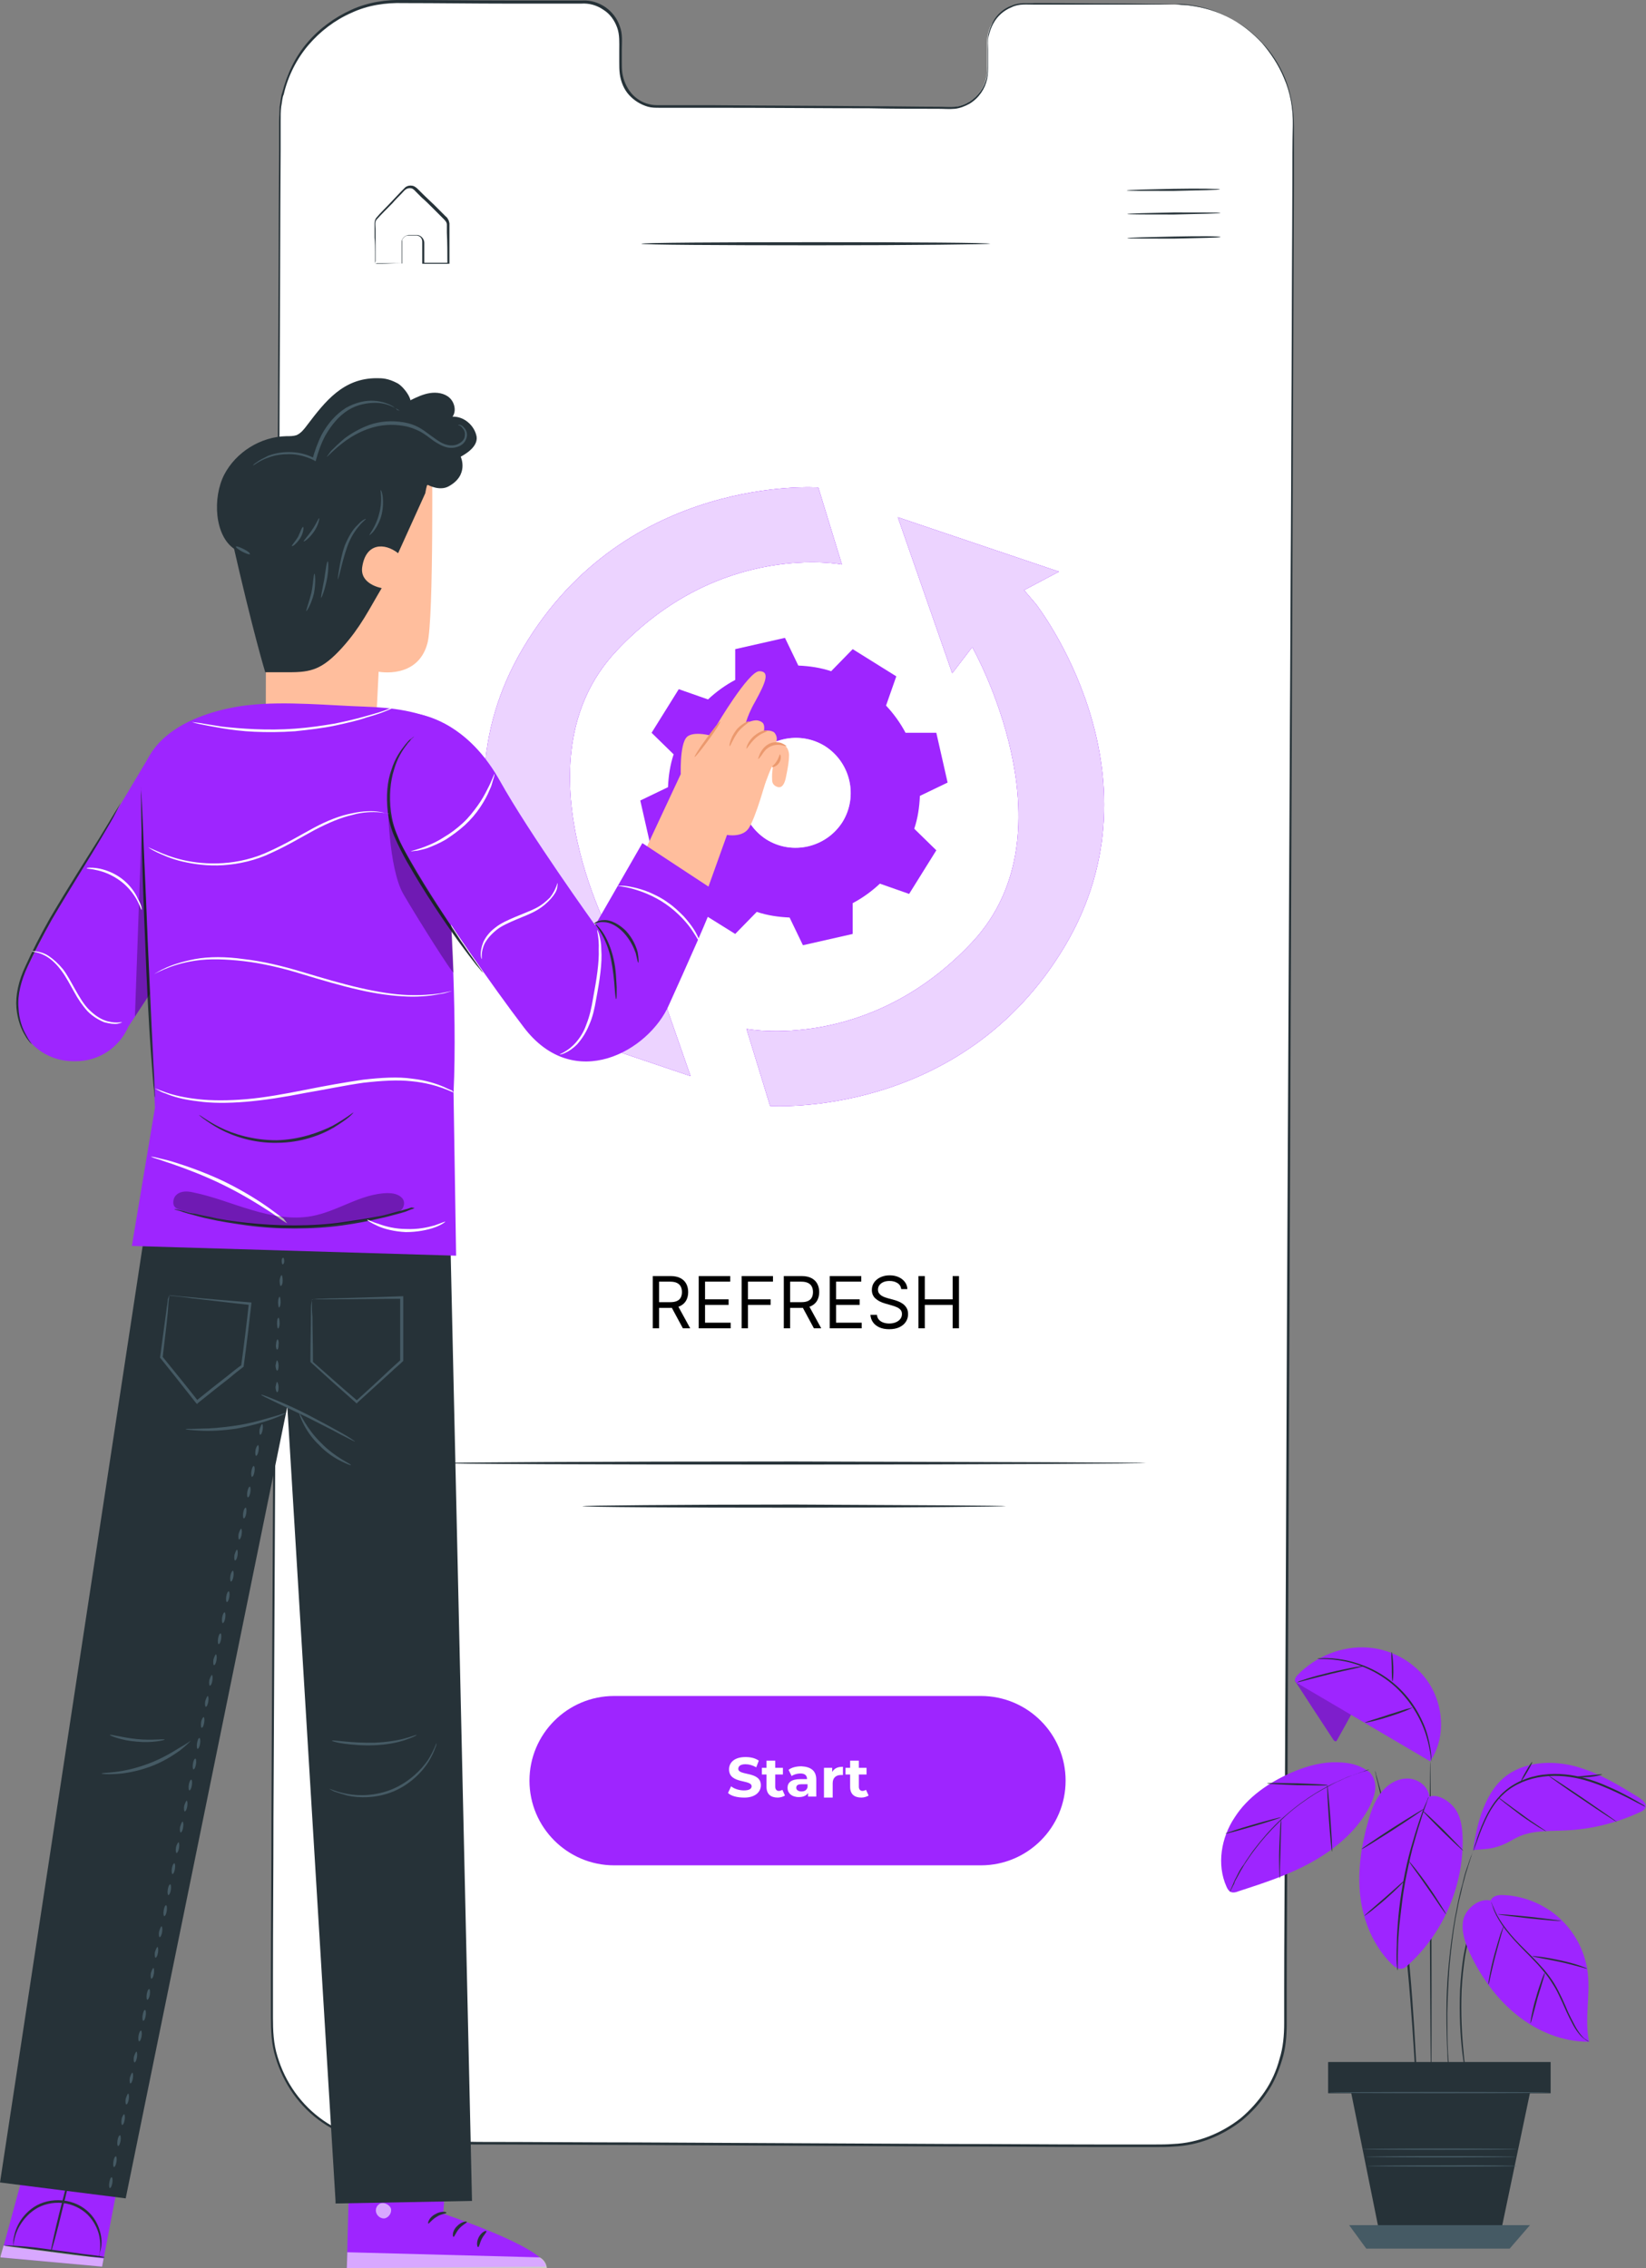 <svg width="278" height="383" viewBox="0 0 278 383" fill="none" xmlns="http://www.w3.org/2000/svg">
<rect x="0" y="0" width="278" height="383" fill="#808080" stroke="none"/>
<g clip-path="url(#clip0_67_743)">
<path d="M198.432 0.78L172.957 0.693C169.577 0.693 166.718 3.553 166.718 7.105V11.698C166.718 15.251 163.945 18.11 160.479 18.11L110.914 17.937C107.535 17.937 104.762 14.991 104.762 11.438V6.845C104.762 3.293 101.989 0.347 98.609 0.347H89.684L67.328 0.173C56.237 0.087 47.225 9.098 47.225 20.103L45.839 341.667C45.752 352.759 54.764 361.77 65.769 361.77L196.872 362.377C207.964 362.464 216.975 353.452 216.975 342.447L218.362 20.883C218.449 9.792 209.523 0.78 198.432 0.78Z" fill="white"/>
<path d="M198.432 0.78C198.432 0.78 198.692 0.78 199.125 0.78C199.559 0.867 200.252 0.78 201.118 0.953C202.851 1.213 205.624 1.733 208.657 3.553C210.217 4.419 211.777 5.719 213.25 7.279C214.723 8.838 216.109 10.918 217.062 13.258C218.015 15.684 218.535 18.457 218.535 21.403C218.535 24.349 218.535 27.555 218.535 30.848C218.449 57.537 218.275 96.183 218.102 143.928C217.929 191.673 217.669 248.517 217.409 311.686C217.409 319.571 217.322 327.543 217.322 335.688C217.322 337.681 217.322 339.761 217.322 341.754C217.322 343.747 217.149 345.913 216.542 347.819C215.936 349.812 215.156 351.719 213.943 353.452C212.816 355.185 211.343 356.745 209.784 358.044C206.491 360.644 202.418 362.29 198.259 362.464C197.219 362.55 196.179 362.55 195.139 362.55H192.02C189.94 362.55 187.861 362.55 185.694 362.55C177.289 362.55 168.711 362.464 160.132 362.464C142.975 362.377 125.472 362.29 107.708 362.204C98.87 362.204 89.944 362.117 80.933 362.117C76.427 362.117 71.921 362.117 67.415 362.03C62.909 362.204 58.143 360.99 54.417 358.391C50.605 355.791 47.832 351.805 46.532 347.386C45.839 345.22 45.752 342.88 45.752 340.627C45.752 338.374 45.752 336.121 45.752 333.869C45.752 324.857 45.839 315.932 45.839 307.093C45.925 289.33 46.012 271.826 46.099 254.669C46.272 220.268 46.359 187.167 46.532 155.626C46.705 124.085 46.792 94.017 46.965 65.942C47.052 51.904 47.052 38.387 47.139 25.302C47.139 23.656 47.139 22.009 47.139 20.45C47.139 19.67 47.225 18.803 47.225 18.023C47.398 17.244 47.398 16.377 47.658 15.684C48.438 12.565 49.825 9.618 51.904 7.192C53.984 4.766 56.497 2.946 59.356 1.646C62.216 0.347 65.249 -0.087 68.281 -1.18474e-05C74.26 -1.18474e-05 80.066 0.087 85.785 0.087C88.645 0.087 91.418 0.087 94.19 0.087C95.577 0.087 96.963 0.087 98.35 0.087C99.736 -1.18458e-05 101.122 0.433 102.249 1.213C103.375 1.993 104.242 3.119 104.675 4.419C105.195 5.719 105.022 7.105 105.022 8.405C105.022 9.098 105.022 9.705 105.022 10.398C105.022 11.091 105.022 11.698 105.108 12.305C105.282 13.518 105.802 14.731 106.581 15.684C107.361 16.637 108.488 17.33 109.614 17.59C110.221 17.764 110.827 17.764 111.434 17.764C112.041 17.764 112.647 17.764 113.254 17.764C115.68 17.764 118.106 17.764 120.532 17.764C129.977 17.85 138.816 17.85 146.961 17.937C151.034 17.937 154.933 18.023 158.572 18.023C159.526 18.023 160.392 18.11 161.345 18.023C162.212 17.937 163.078 17.59 163.772 17.157C165.245 16.204 166.284 14.731 166.631 13.084C166.804 12.305 166.804 11.438 166.804 10.658C166.804 9.878 166.804 9.012 166.804 8.232C166.804 7.452 166.804 6.672 166.891 5.892C167.064 5.112 167.324 4.419 167.671 3.726C168.364 2.426 169.577 1.386 170.877 0.953C172.177 0.347 173.563 0.607 174.863 0.52C179.975 0.52 184.308 0.607 187.861 0.607C191.413 0.607 194.013 0.693 195.833 0.693C197.566 0.78 198.432 0.78 198.432 0.78C198.432 0.78 197.479 0.78 195.746 0.78C193.926 0.78 191.24 0.78 187.774 0.78C184.221 0.78 179.889 0.78 174.776 0.78C173.477 0.78 172.09 0.607 170.877 1.213C169.577 1.733 168.451 2.686 167.758 3.986C167.411 4.593 167.151 5.372 166.978 6.066C166.804 6.845 166.891 7.625 166.891 8.405C166.891 9.185 166.891 9.965 166.891 10.831C166.891 11.611 166.891 12.478 166.718 13.344C166.371 14.991 165.331 16.55 163.772 17.504C162.992 17.937 162.125 18.284 161.259 18.37C160.305 18.457 159.439 18.37 158.486 18.37C154.76 18.37 150.86 18.37 146.874 18.284C138.729 18.284 129.891 18.197 120.446 18.197C118.106 18.197 115.68 18.197 113.167 18.197C112.56 18.197 111.954 18.197 111.347 18.197C110.741 18.197 110.048 18.197 109.441 18.023C108.228 17.677 107.101 16.984 106.235 16.03C105.368 15.077 104.848 13.778 104.675 12.478C104.588 11.785 104.588 11.178 104.588 10.485C104.588 9.878 104.588 9.185 104.588 8.492C104.588 7.192 104.675 5.892 104.242 4.679C103.809 3.466 103.029 2.34 101.902 1.646C100.776 0.867 99.476 0.52 98.176 0.607C96.79 0.607 95.403 0.607 94.017 0.607C91.244 0.607 88.471 0.607 85.612 0.607C79.893 0.607 74.087 0.52 68.108 0.52C65.162 0.433 62.129 0.867 59.356 2.166C56.584 3.379 54.071 5.286 52.078 7.625C50.085 9.965 48.612 12.911 47.918 15.944C47.658 16.464 47.658 17.244 47.485 18.023C47.398 18.803 47.398 19.583 47.398 20.45C47.398 22.096 47.398 23.656 47.398 25.302C47.312 38.3 47.312 51.904 47.225 65.942C47.139 94.017 46.965 123.998 46.879 155.626C46.792 187.167 46.619 220.355 46.445 254.669C46.359 271.826 46.272 289.33 46.185 307.093C46.185 315.932 46.099 324.943 46.099 333.869C46.099 336.121 46.099 338.374 46.099 340.627C46.099 342.88 46.185 345.133 46.879 347.3C48.178 351.632 50.864 355.445 54.59 358.044C58.317 360.644 62.822 361.857 67.328 361.597C71.834 361.597 76.34 361.597 80.846 361.684C89.858 361.684 98.783 361.77 107.621 361.77C125.385 361.857 142.802 361.944 160.046 362.03C168.624 362.03 177.116 362.117 185.608 362.117C187.687 362.117 189.854 362.117 191.933 362.117H195.053C196.093 362.117 197.132 362.117 198.172 362.03C202.331 361.857 206.317 360.211 209.524 357.698C211.083 356.398 212.47 354.838 213.596 353.192C214.723 351.545 215.589 349.639 216.109 347.646C216.716 345.74 216.889 343.66 216.889 341.667C216.889 339.674 216.889 337.595 216.889 335.602C216.889 327.543 216.976 319.571 216.976 311.599C217.236 248.43 217.496 191.587 217.755 143.842C218.015 96.097 218.189 57.45 218.275 30.761C218.275 27.382 218.275 24.262 218.362 21.316C218.449 18.37 217.929 15.597 216.889 13.258C215.936 10.918 214.549 8.925 213.163 7.279C211.69 5.719 210.13 4.419 208.657 3.553C205.624 1.733 202.938 1.126 201.205 0.867C200.338 0.693 199.645 0.693 199.212 0.693C198.692 0.78 198.432 0.78 198.432 0.78Z" fill="#263238"/>
<path d="M174.95 101.989L172.957 99.649L178.849 96.53L151.64 87.345L160.825 113.687L164.205 109.268C164.205 109.268 181.795 140.289 164.205 159.092C146.701 177.809 126.078 173.736 126.078 173.736L130.064 186.734C130.064 186.734 162.472 189.074 179.889 159.699C197.219 130.411 174.95 101.989 174.95 101.989Z" fill="#9E25FF"/>
<path d="M93.324 167.064L95.317 169.404L89.424 172.523L116.633 181.708L107.448 155.366L104.069 159.786C104.069 159.786 86.478 128.764 104.069 109.961C121.572 91.244 142.195 95.317 142.195 95.317L138.209 82.319C138.209 82.319 105.802 79.979 88.385 109.354C70.968 138.556 93.324 167.064 93.324 167.064Z" fill="#9E25FF"/>
<path d="M174.95 101.989L172.957 99.649L178.849 96.53L151.64 87.345L160.825 113.687L164.205 109.268C164.205 109.268 181.795 140.289 164.205 159.092C146.701 177.809 126.078 173.736 126.078 173.736L130.064 186.734C130.064 186.734 162.472 189.074 179.889 159.699C197.219 130.411 174.95 101.989 174.95 101.989Z" fill="#9E25FF"/>
<path d="M93.324 167.064L95.317 169.404L89.424 172.523L116.633 181.708L107.448 155.366L104.069 159.786C104.069 159.786 86.478 128.764 104.069 109.961C121.572 91.244 142.195 95.317 142.195 95.317L138.209 82.319C138.209 82.319 105.802 79.979 88.385 109.354C70.968 138.556 93.324 167.064 93.324 167.064Z" fill="#9E25FF"/>
<g opacity="0.8">
<path d="M174.95 101.989L172.957 99.649L178.849 96.53L151.64 87.345L160.825 113.687L164.205 109.268C164.205 109.268 181.795 140.289 164.205 159.092C146.701 177.809 126.078 173.736 126.078 173.736L130.064 186.734C130.064 186.734 162.472 189.074 179.889 159.699C197.219 130.411 174.95 101.989 174.95 101.989Z" fill="white"/>
</g>
<g opacity="0.8">
<path d="M93.324 167.064L95.317 169.404L89.424 172.523L116.633 181.708L107.448 155.366L104.069 159.786C104.069 159.786 86.478 128.764 104.069 109.961C121.572 91.244 142.195 95.317 142.195 95.317L138.209 82.319C138.209 82.319 105.802 79.979 88.385 109.354C70.968 138.556 93.324 167.064 93.324 167.064Z" fill="white"/>
</g>
<path fill-rule="evenodd" clip-rule="evenodd" d="M149.647 119.146C150.947 120.532 152.074 122.092 152.94 123.738H158.139L160.046 132.144L155.366 134.397C155.28 136.303 155.02 138.123 154.413 139.942L158.139 143.582L153.547 150.947L148.608 149.214C147.221 150.514 145.661 151.64 144.015 152.507V157.706L135.61 159.612L133.357 154.933C131.451 154.846 129.631 154.586 127.811 153.98L124.172 157.706L116.806 153.113L118.539 148.174C117.24 146.788 116.113 145.228 115.247 143.582H110.048L108.141 135.176L112.82 132.924C112.907 131.017 113.167 129.198 113.774 127.378L110.048 123.738L114.64 116.373L119.579 118.106C120.966 116.806 122.525 115.68 124.172 114.813V109.614L132.577 107.708L134.83 112.387C136.736 112.474 138.556 112.734 140.376 113.34L144.015 109.614L151.38 114.207L149.647 119.146ZM139.336 125.991C135.003 123.305 129.284 124.605 126.511 128.938C123.825 133.27 125.125 138.989 129.458 141.762C133.79 144.448 139.509 143.148 142.282 138.816C144.968 134.483 143.668 128.764 139.336 125.991Z" fill="#9E25FF"/>
<g opacity="0.6">
<path fill-rule="evenodd" clip-rule="evenodd" d="M139.336 125.991C135.003 123.305 129.284 124.605 126.511 128.938C123.825 133.27 125.125 138.989 129.458 141.762C133.79 144.448 139.509 143.148 142.282 138.816C144.968 134.483 143.668 128.764 139.336 125.991Z" fill="white"/>
</g>
<path d="M206.058 31.974C206.058 32.061 202.505 32.148 198.172 32.234C193.84 32.234 190.287 32.234 190.287 32.148C190.287 32.061 193.84 31.974 198.172 31.888C202.591 31.801 206.058 31.888 206.058 31.974Z" fill="#263238"/>
<path d="M206.144 35.96C206.144 36.047 202.591 36.134 198.259 36.22C193.926 36.22 190.374 36.22 190.374 36.134C190.374 36.047 193.926 35.96 198.259 35.874C202.591 35.874 206.144 35.874 206.144 35.96Z" fill="#263238"/>
<path d="M206.144 40.033C206.144 40.12 202.591 40.206 198.259 40.293C193.926 40.293 190.374 40.293 190.374 40.206C190.374 40.12 193.926 40.033 198.259 39.946C202.591 39.86 206.144 39.86 206.144 40.033Z" fill="#263238"/>
<path d="M63.342 44.539C63.342 44.539 63.429 44.539 63.689 44.539C63.949 44.539 64.209 44.539 64.555 44.539C65.422 44.539 66.548 44.452 67.935 44.452L67.848 44.539C67.848 43.759 67.848 42.979 67.848 42.113C67.848 41.679 67.848 41.246 67.848 40.726C67.935 40.206 68.368 39.773 68.975 39.686C69.495 39.686 70.014 39.686 70.534 39.686C71.141 39.773 71.661 40.38 71.661 40.986C71.661 42.113 71.661 43.326 71.661 44.539L71.487 44.366C72.874 44.366 74.26 44.366 75.733 44.366L75.56 44.539C75.56 42.806 75.56 41.073 75.474 39.253C75.474 38.82 75.474 38.387 75.474 37.953C75.474 37.52 75.213 37.26 74.867 36.914C74.26 36.307 73.654 35.7 73.047 35.094C72.441 34.487 71.834 33.881 71.228 33.361C70.968 33.101 70.621 32.754 70.361 32.494C70.101 32.234 69.841 31.888 69.495 31.801C69.148 31.715 68.801 31.801 68.541 31.974C68.281 32.148 68.021 32.494 67.761 32.754C67.242 33.274 66.722 33.794 66.288 34.314C65.335 35.267 64.382 36.22 63.602 37.087C63.256 37.52 63.429 38.127 63.429 38.647C63.429 39.166 63.429 39.686 63.429 40.12C63.429 41.073 63.429 41.853 63.429 42.546C63.429 43.153 63.429 43.672 63.429 44.106C63.342 44.366 63.342 44.539 63.342 44.539C63.342 44.539 63.342 44.366 63.342 44.019C63.342 43.586 63.342 43.153 63.342 42.546C63.342 41.853 63.342 41.073 63.256 40.12C63.256 39.6 63.256 39.166 63.256 38.56C63.256 38.3 63.256 38.04 63.256 37.693C63.256 37.434 63.342 37.087 63.516 36.827C64.295 35.874 65.249 35.007 66.202 33.967C66.722 33.447 67.155 32.928 67.675 32.408C67.935 32.148 68.195 31.888 68.455 31.628C68.801 31.368 69.235 31.281 69.668 31.368C70.101 31.454 70.448 31.801 70.708 32.061C70.968 32.321 71.314 32.668 71.574 32.928C72.181 33.534 72.787 34.054 73.394 34.661C74 35.267 74.607 35.874 75.213 36.48C75.387 36.654 75.56 36.74 75.647 37C75.82 37.173 75.82 37.434 75.907 37.693C75.907 38.127 75.907 38.56 75.907 39.08C75.907 40.9 75.907 42.633 75.907 44.366V44.539H75.733C74.26 44.539 72.874 44.539 71.487 44.539H71.314V44.366C71.314 43.153 71.314 41.939 71.314 40.813C71.314 40.293 70.968 39.86 70.448 39.773C69.928 39.773 69.408 39.773 68.888 39.773C68.455 39.773 68.022 40.206 67.935 40.553C67.935 40.986 67.935 41.506 67.935 41.939C67.935 42.806 67.935 43.586 67.935 44.366V44.452H67.848C66.462 44.452 65.335 44.452 64.469 44.452C64.122 44.452 63.862 44.452 63.602 44.452C63.429 44.626 63.342 44.539 63.342 44.539Z" fill="#263238"/>
<path d="M167.238 41.16C167.238 41.246 154.066 41.419 137.776 41.419C121.485 41.419 108.314 41.333 108.314 41.16C108.314 40.986 121.485 40.9 137.776 40.9C153.98 40.9 167.238 40.986 167.238 41.16Z" fill="#263238"/>
<path d="M165.678 314.979H103.722C95.837 314.979 89.424 308.566 89.424 300.681C89.424 292.796 95.837 286.383 103.722 286.383H165.678C173.563 286.383 179.975 292.796 179.975 300.681C179.975 308.566 173.563 314.979 165.678 314.979Z" fill="#9E25FF"/>
<path d="M122.959 302.761L123.479 301.634C123.999 302.067 124.865 302.327 125.645 302.327C126.511 302.327 126.945 302.067 126.945 301.634C126.945 300.421 123.132 301.288 123.132 298.775C123.132 297.648 123.999 296.695 125.905 296.695C126.771 296.695 127.551 296.868 128.158 297.302L127.725 298.428C127.118 298.081 126.511 297.908 125.905 297.908C125.038 297.908 124.692 298.255 124.692 298.688C124.692 299.901 128.504 299.035 128.504 301.461C128.504 302.587 127.551 303.54 125.732 303.54C124.518 303.54 123.479 303.281 122.959 302.761Z" fill="white"/>
<path d="M132.577 303.194C132.317 303.367 131.797 303.54 131.364 303.54C130.151 303.54 129.458 302.934 129.458 301.721V299.641H128.678V298.515H129.458V297.302H130.931V298.515H132.23V299.641H130.931V301.721C130.931 302.154 131.191 302.414 131.537 302.414C131.711 302.414 131.97 302.327 132.144 302.241L132.577 303.194Z" fill="white"/>
<path d="M137.863 300.508V303.367H136.476V302.761C136.216 303.194 135.696 303.454 134.917 303.454C133.703 303.454 133.01 302.761 133.01 301.894C133.01 301.028 133.617 300.421 135.177 300.421H136.303C136.303 299.814 135.956 299.468 135.177 299.468C134.657 299.468 134.05 299.641 133.703 299.901L133.184 298.861C133.703 298.428 134.57 298.255 135.35 298.255C136.996 298.341 137.863 299.035 137.863 300.508ZM136.39 301.807V301.288H135.35C134.657 301.288 134.483 301.547 134.483 301.894C134.483 302.241 134.83 302.501 135.35 302.501C135.87 302.501 136.216 302.327 136.39 301.807Z" fill="white"/>
<path d="M142.369 298.341V299.728C142.282 299.728 142.195 299.728 142.022 299.728C141.242 299.728 140.636 300.161 140.636 301.114V303.54H139.163V298.515H140.549V299.208C140.982 298.515 141.589 298.341 142.369 298.341Z" fill="white"/>
<path d="M146.701 303.194C146.441 303.367 145.921 303.54 145.488 303.54C144.275 303.54 143.582 302.934 143.582 301.721V299.641H142.802V298.515H143.582V297.302H145.055V298.515H146.355V299.641H145.055V301.721C145.055 302.154 145.315 302.414 145.661 302.414C145.835 302.414 146.095 302.327 146.268 302.241L146.701 303.194Z" fill="white"/>
<path d="M193.58 247.044C193.58 247.13 166.978 247.304 134.137 247.304C101.296 247.304 74.694 247.217 74.694 247.044C74.694 246.957 101.296 246.784 134.137 246.784C166.978 246.87 193.58 246.957 193.58 247.044Z" fill="#263238"/>
<path d="M169.924 254.322C169.924 254.409 153.893 254.582 134.137 254.582C114.38 254.582 98.35 254.496 98.35 254.322C98.35 254.236 114.38 254.062 134.137 254.062C153.893 254.149 169.924 254.236 169.924 254.322Z" fill="#263238"/>
<path d="M5.372 361.77L0.087 381.18L17.244 382.74L20.796 364.197L5.372 361.77Z" fill="#9E25FF"/>
<path d="M17.677 381.18C17.677 381.267 16.724 381.18 15.164 381.094C13.604 381.007 11.525 380.747 9.185 380.4C6.932 380.14 4.852 379.794 3.206 379.621C1.646 379.447 0.693 379.274 0.78 379.187C0.78 379.101 1.733 379.187 3.293 379.274C4.852 379.361 6.932 379.621 9.272 379.967C11.525 380.227 13.518 380.574 15.251 380.747C16.724 380.92 17.677 381.094 17.677 381.18Z" fill="#263238"/>
<g opacity="0.6">
<path d="M0.087 381.18L17.244 382.74L17.504 381.354L0.607 379.187L0.087 381.007" fill="white"/>
</g>
<path d="M8.578 380.314C8.492 380.314 9.185 376.934 10.225 372.862C11.265 368.789 12.131 365.496 12.218 365.496C12.305 365.496 11.611 368.876 10.572 372.948C9.618 377.021 8.665 380.314 8.578 380.314Z" fill="#263238"/>
<path d="M16.724 381.007C16.637 381.007 17.244 379.621 16.724 377.368C16.464 376.328 15.857 375.028 14.817 373.988C13.778 372.948 12.218 372.169 10.572 371.995C8.838 371.822 7.192 372.255 5.979 373.035C4.766 373.815 3.899 374.855 3.293 375.895C2.166 377.888 2.34 379.361 2.253 379.361C2.253 379.361 2.253 379.274 2.253 379.101C2.253 378.927 2.253 378.667 2.253 378.321C2.34 377.714 2.513 376.761 3.033 375.721C3.553 374.681 4.419 373.555 5.719 372.688C7.019 371.822 8.752 371.389 10.572 371.562C12.391 371.735 13.951 372.515 15.077 373.642C16.204 374.768 16.724 376.068 16.984 377.194C17.244 378.321 17.157 379.274 16.984 379.967C16.897 380.314 16.81 380.487 16.81 380.66C16.81 381.007 16.724 381.007 16.724 381.007Z" fill="#263238"/>
<path d="M75.993 356.485L74.867 373.815C74.867 373.815 92.111 379.534 92.197 382.74L58.576 383L59.27 355.965L75.993 356.485Z" fill="#9E25FF"/>
<g opacity="0.6">
<path d="M64.469 371.995C63.776 372.169 63.342 372.862 63.516 373.555C63.689 374.248 64.382 374.681 64.989 374.595C65.682 374.421 66.202 373.642 66.028 372.948C65.855 372.342 64.902 371.822 64.296 372.082" fill="white"/>
</g>
<g opacity="0.6">
<path d="M58.576 383L58.663 380.314L91.157 381.18C91.157 381.18 92.197 381.614 92.371 383H58.576Z" fill="white"/>
</g>
<path d="M75.387 373.642C75.387 373.815 74.52 373.815 73.74 374.335C72.874 374.855 72.441 375.548 72.354 375.461C72.181 375.461 72.441 374.421 73.481 373.902C74.434 373.295 75.474 373.468 75.387 373.642Z" fill="#263238"/>
<path d="M78.853 375.201C78.853 375.375 78.16 375.635 77.553 376.328C76.947 377.021 76.773 377.714 76.6 377.714C76.427 377.714 76.34 376.761 77.12 375.981C77.9 375.115 78.853 375.028 78.853 375.201Z" fill="#263238"/>
<path d="M80.759 379.447C80.586 379.447 80.413 378.667 80.846 377.801C81.279 376.934 82.059 376.588 82.146 376.761C82.232 376.934 81.712 377.368 81.366 378.061C81.019 378.754 80.933 379.447 80.759 379.447Z" fill="#263238"/>
<path d="M75.214 369.656C75.127 369.829 74.434 369.569 73.481 369.569C72.527 369.569 71.834 369.916 71.748 369.742C71.661 369.656 72.354 369.049 73.481 369.049C74.52 368.962 75.3 369.569 75.214 369.656Z" fill="#263238"/>
<path d="M75.387 366.19C75.387 366.276 74.694 366.363 73.74 366.103C73.221 366.016 72.614 365.843 72.007 365.496C71.661 365.323 71.401 365.15 71.054 364.976C70.881 364.89 70.708 364.803 70.534 364.543C70.361 364.37 70.274 363.937 70.448 363.677C70.621 363.417 70.968 363.33 71.141 363.33C71.401 363.33 71.574 363.417 71.748 363.417C72.094 363.503 72.441 363.677 72.787 363.85C73.394 364.197 73.914 364.543 74.347 364.89C75.127 365.67 75.387 366.276 75.3 366.276C75.214 366.363 74.867 365.843 74.087 365.15C73.74 364.803 73.221 364.543 72.614 364.283C72.354 364.197 72.007 364.023 71.661 363.937C71.314 363.85 70.968 363.85 70.881 363.937C70.881 364.023 70.881 364.023 70.881 364.11C70.968 364.197 71.054 364.283 71.228 364.37C71.488 364.543 71.834 364.717 72.094 364.89C72.701 365.236 73.221 365.41 73.74 365.583C74.78 366.016 75.387 366.103 75.387 366.19Z" fill="#263238"/>
<path d="M75.213 366.45C75.127 366.45 74.867 365.843 74.78 364.803C74.78 364.283 74.867 363.677 75.04 362.983C75.127 362.637 75.3 362.29 75.474 361.944C75.647 361.597 75.907 361.164 76.6 361.164C76.947 361.164 77.207 361.424 77.293 361.684C77.38 361.944 77.38 362.117 77.466 362.29C77.553 362.724 77.466 363.07 77.466 363.417C77.38 364.11 77.033 364.716 76.687 365.15C75.993 366.016 75.3 366.19 75.3 366.103C75.213 366.016 75.82 365.756 76.34 364.89C76.6 364.457 76.86 363.937 76.947 363.33C76.947 362.983 77.033 362.724 76.947 362.377C76.947 362.03 76.773 361.684 76.687 361.77C76.513 361.77 76.253 362.03 76.08 362.29C75.907 362.55 75.733 362.897 75.647 363.157C75.387 363.763 75.3 364.37 75.3 364.803C75.127 365.756 75.3 366.363 75.213 366.45Z" fill="#263238"/>
<path d="M75.993 206.231L24.782 205.884L0 368.529L21.23 371.215L48.525 237.512L56.67 371.649V372.082L79.719 371.649L75.993 206.231Z" fill="#263238"/>
<path d="M52.684 219.402C52.684 219.402 53.031 219.402 53.724 219.315C54.504 219.315 55.544 219.229 56.843 219.229C59.616 219.142 63.429 219.055 67.935 218.882H68.108V219.055C68.108 222.261 68.108 225.901 68.108 229.713V229.8L68.022 229.887C67.415 230.493 66.722 231.013 66.115 231.62C64.122 233.439 62.216 235.172 60.396 236.819L60.223 236.992L60.05 236.819C57.19 234.306 54.677 232.053 52.511 230.06L52.424 229.973V229.887C52.424 226.681 52.511 223.994 52.511 222.088C52.511 221.221 52.511 220.528 52.597 220.008C52.684 219.662 52.684 219.402 52.684 219.402C52.684 219.402 52.684 219.662 52.684 220.182C52.684 220.702 52.684 221.395 52.771 222.348C52.771 224.254 52.858 226.854 52.858 230.06L52.771 229.887C54.937 231.793 57.537 234.133 60.396 236.559H60.136C61.956 234.912 63.862 233.179 65.769 231.36C66.462 230.753 67.068 230.147 67.675 229.627L67.588 229.8C67.588 225.987 67.588 222.435 67.588 219.142L67.761 219.315C63.256 219.315 59.53 219.402 56.843 219.402C55.544 219.402 54.504 219.402 53.724 219.402C53.377 219.402 53.117 219.402 52.858 219.402C52.771 219.488 52.684 219.488 52.684 219.402Z" fill="#455A64"/>
<path d="M28.595 218.709C28.595 218.709 28.942 218.709 29.548 218.795C30.241 218.882 31.195 218.969 32.321 219.055C34.747 219.315 38.213 219.575 42.286 219.922H42.459V220.095C42.113 223.214 41.679 226.854 41.16 230.667V230.753L41.073 230.84C40.38 231.36 39.6 231.966 38.907 232.573C37 234.046 35.181 235.519 33.447 236.905L33.274 237.079L33.101 236.905C30.935 234.133 28.855 231.533 27.122 229.367L27.035 229.28V229.193C27.468 225.987 27.815 223.388 28.075 221.481C28.162 220.615 28.335 219.922 28.335 219.402C28.508 218.969 28.595 218.709 28.595 218.709C28.595 218.709 28.595 218.969 28.508 219.488C28.422 220.008 28.422 220.702 28.335 221.655C28.162 223.561 27.815 226.161 27.468 229.28V229.107C29.202 231.273 31.281 233.786 33.447 236.559H33.101C34.834 235.172 36.654 233.699 38.56 232.226C39.34 231.62 40.033 231.013 40.813 230.493L40.726 230.667C41.246 226.854 41.679 223.301 42.026 220.095L42.199 220.355C38.213 219.922 34.834 219.488 32.408 219.229C31.281 219.055 30.328 218.969 29.635 218.882C28.942 218.795 28.595 218.795 28.595 218.709Z" fill="#455A64"/>
<path d="M59.963 243.404C59.963 243.491 59.01 242.971 57.623 242.278C56.237 241.498 54.244 240.545 52.078 239.418C49.911 238.379 47.918 237.425 46.445 236.732C44.972 236.039 44.106 235.606 44.106 235.519C44.106 235.432 45.059 235.779 46.532 236.386C48.005 236.992 49.998 237.859 52.164 238.985C54.331 240.112 56.237 241.151 57.623 241.931C59.183 242.798 59.963 243.404 59.963 243.404Z" fill="#455A64"/>
<path d="M59.27 247.39C59.27 247.477 58.577 247.217 57.537 246.697C56.497 246.177 55.111 245.311 53.897 244.011C52.598 242.798 51.731 241.411 51.211 240.371C50.691 239.332 50.518 238.638 50.518 238.638C50.691 238.552 51.731 241.238 54.244 243.664C56.67 246.177 59.356 247.217 59.27 247.39Z" fill="#455A64"/>
<path d="M73.74 294.355C73.74 294.355 73.74 294.702 73.481 295.222C73.307 295.742 72.961 296.522 72.441 297.388C71.401 299.121 69.321 301.288 66.462 302.501C63.516 303.714 60.569 303.627 58.663 303.194C57.71 302.934 56.93 302.674 56.41 302.501C55.89 302.241 55.63 302.067 55.63 302.067C55.63 301.981 56.757 302.587 58.75 302.934C60.656 303.281 63.516 303.281 66.375 302.067C69.148 300.854 71.141 298.861 72.267 297.215C73.307 295.569 73.654 294.355 73.74 294.355Z" fill="#455A64"/>
<path d="M70.361 292.969C70.361 293.056 69.668 293.402 68.368 293.836C67.068 294.269 65.335 294.615 63.256 294.702C61.263 294.789 59.443 294.615 58.143 294.442C56.843 294.269 56.063 294.009 56.063 293.922C56.063 293.749 59.27 294.355 63.256 294.269C65.249 294.182 66.982 293.922 68.281 293.576C69.581 293.229 70.361 292.882 70.361 292.969Z" fill="#455A64"/>
<path d="M32.234 293.922C32.234 293.922 31.628 294.615 30.415 295.569C29.202 296.435 27.469 297.562 25.302 298.341C23.136 299.121 21.143 299.468 19.583 299.555C18.11 299.641 17.157 299.555 17.157 299.468C17.157 299.381 18.11 299.381 19.497 299.208C20.97 299.035 22.963 298.601 25.042 297.822C27.122 297.042 28.942 296.002 30.155 295.222C31.541 294.442 32.234 293.922 32.234 293.922Z" fill="#455A64"/>
<path d="M27.815 293.749C27.815 293.836 25.735 294.355 23.136 294.095C20.536 293.922 18.544 293.056 18.544 292.969C18.544 292.796 20.623 293.402 23.136 293.662C25.649 293.922 27.729 293.576 27.815 293.749Z" fill="#455A64"/>
<path d="M48.178 238.638C48.178 238.725 47.312 239.158 45.839 239.678C44.365 240.198 42.286 240.805 39.946 241.238C37.607 241.585 35.44 241.671 33.881 241.585C32.321 241.498 31.368 241.411 31.368 241.325C31.368 241.238 32.321 241.325 33.881 241.238C35.44 241.238 37.607 241.065 39.86 240.718C42.199 240.371 44.279 239.765 45.752 239.332C47.312 238.898 48.178 238.552 48.178 238.638Z" fill="#455A64"/>
<path d="M46.792 233.353C46.879 233.353 47.052 233.786 47.052 234.219C47.052 234.739 46.965 235.086 46.792 235.086C46.705 235.086 46.532 234.652 46.532 234.219C46.618 233.786 46.705 233.353 46.792 233.353Z" fill="#455A64"/>
<path d="M46.792 229.713C46.879 229.713 47.052 230.147 47.052 230.58C47.052 231.1 46.965 231.446 46.792 231.446C46.705 231.446 46.532 231.013 46.532 230.58C46.618 230.147 46.705 229.713 46.792 229.713Z" fill="#455A64"/>
<path d="M46.878 226.161C46.965 226.161 47.138 226.594 47.052 227.027C47.052 227.547 46.965 227.894 46.792 227.894C46.705 227.894 46.532 227.46 46.618 227.027C46.618 226.594 46.792 226.161 46.878 226.161Z" fill="#455A64"/>
<path d="M47.052 222.521C47.139 222.521 47.225 222.955 47.225 223.474C47.225 223.994 47.052 224.341 46.965 224.341C46.879 224.341 46.792 223.908 46.792 223.388C46.792 222.955 46.879 222.521 47.052 222.521Z" fill="#455A64"/>
<path d="M47.225 218.969C47.312 218.969 47.398 219.402 47.398 219.922C47.398 220.442 47.225 220.788 47.138 220.788C47.052 220.788 46.965 220.355 46.965 219.835C46.965 219.315 47.138 218.969 47.225 218.969Z" fill="#455A64"/>
<path d="M47.572 215.329C47.658 215.329 47.745 215.762 47.745 216.282C47.745 216.802 47.572 217.149 47.398 217.149C47.312 217.149 47.225 216.716 47.225 216.196C47.312 215.762 47.398 215.329 47.572 215.329Z" fill="#455A64"/>
<path d="M47.832 212.383C47.918 212.383 48.005 212.643 48.005 212.99C48.005 213.336 47.832 213.509 47.745 213.509C47.658 213.509 47.572 213.25 47.572 212.903C47.572 212.643 47.658 212.383 47.832 212.383Z" fill="#455A64"/>
<path d="M18.89 367.663C18.977 367.663 19.063 368.096 18.977 368.616C18.89 369.136 18.717 369.482 18.543 369.482C18.457 369.482 18.37 369.049 18.457 368.529C18.543 368.009 18.717 367.576 18.89 367.663Z" fill="#455A64"/>
<path d="M19.583 364.11C19.67 364.11 19.757 364.543 19.67 365.063C19.583 365.583 19.41 365.93 19.237 365.93C19.15 365.93 19.063 365.496 19.15 364.976C19.237 364.457 19.41 364.11 19.583 364.11Z" fill="#455A64"/>
<path d="M20.276 360.557C20.363 360.557 20.45 360.991 20.363 361.51C20.276 362.03 20.103 362.377 19.93 362.377C19.843 362.377 19.756 361.944 19.843 361.424C19.93 360.904 20.103 360.557 20.276 360.557Z" fill="#455A64"/>
<path d="M20.97 357.005C21.056 357.005 21.143 357.438 21.056 357.958C20.97 358.478 20.796 358.824 20.623 358.824C20.536 358.824 20.45 358.391 20.536 357.871C20.623 357.351 20.883 357.005 20.97 357.005Z" fill="#455A64"/>
<path d="M21.663 353.538C21.75 353.538 21.836 353.972 21.75 354.492C21.663 355.012 21.49 355.358 21.316 355.358C21.23 355.358 21.143 354.925 21.23 354.405C21.403 353.885 21.576 353.452 21.663 353.538Z" fill="#455A64"/>
<path d="M22.356 349.986C22.443 349.986 22.529 350.419 22.443 350.939C22.356 351.459 22.183 351.805 22.009 351.805C21.923 351.805 21.836 351.372 21.923 350.852C22.096 350.332 22.27 349.986 22.356 349.986Z" fill="#455A64"/>
<path d="M23.049 346.433C23.136 346.433 23.223 346.866 23.136 347.386C23.049 347.906 22.876 348.253 22.703 348.253C22.616 348.253 22.529 347.819 22.616 347.3C22.789 346.78 22.963 346.433 23.049 346.433Z" fill="#455A64"/>
<path d="M23.829 342.88C23.916 342.88 24.002 343.314 23.916 343.833C23.829 344.353 23.656 344.7 23.483 344.7C23.396 344.7 23.309 344.267 23.396 343.747C23.483 343.227 23.656 342.88 23.829 342.88Z" fill="#455A64"/>
<path d="M24.522 339.414C24.609 339.414 24.696 339.848 24.609 340.367C24.522 340.887 24.349 341.234 24.176 341.234C24.089 341.234 24.003 340.801 24.089 340.281C24.176 339.761 24.349 339.328 24.522 339.414Z" fill="#455A64"/>
<path d="M25.216 335.862C25.302 335.862 25.389 336.295 25.302 336.815C25.216 337.335 25.042 337.681 24.869 337.681C24.782 337.681 24.696 337.248 24.782 336.728C24.869 336.208 25.042 335.862 25.216 335.862Z" fill="#455A64"/>
<path d="M25.909 332.309C25.995 332.309 26.082 332.742 25.995 333.262C25.909 333.782 25.735 334.129 25.562 334.129C25.476 334.129 25.389 333.695 25.476 333.175C25.649 332.655 25.822 332.309 25.909 332.309Z" fill="#455A64"/>
<path d="M26.602 328.756C26.689 328.756 26.775 329.189 26.689 329.709C26.602 330.229 26.429 330.576 26.256 330.576C26.169 330.576 26.082 330.143 26.169 329.623C26.342 329.103 26.515 328.756 26.602 328.756Z" fill="#455A64"/>
<path d="M27.295 325.29C27.382 325.29 27.468 325.723 27.382 326.243C27.295 326.763 27.122 327.11 26.949 327.11C26.862 327.11 26.775 326.676 26.862 326.157C27.035 325.637 27.209 325.203 27.295 325.29Z" fill="#455A64"/>
<path d="M28.075 321.737C28.162 321.737 28.248 322.171 28.162 322.69C28.075 323.21 27.902 323.557 27.729 323.557C27.642 323.557 27.555 323.124 27.642 322.604C27.729 322.084 27.902 321.651 28.075 321.737Z" fill="#455A64"/>
<path d="M28.768 318.185C28.855 318.185 28.942 318.618 28.855 319.138C28.768 319.658 28.595 320.004 28.422 320.004C28.335 320.004 28.248 319.571 28.335 319.051C28.422 318.531 28.595 318.185 28.768 318.185Z" fill="#455A64"/>
<path d="M29.462 314.632C29.548 314.632 29.635 315.065 29.548 315.585C29.462 316.105 29.288 316.452 29.115 316.452C29.028 316.452 28.942 316.018 29.028 315.498C29.115 314.979 29.288 314.632 29.462 314.632Z" fill="#455A64"/>
<path d="M30.155 311.079C30.241 311.079 30.328 311.512 30.241 312.032C30.155 312.552 29.981 312.899 29.808 312.899C29.721 312.899 29.635 312.466 29.721 311.946C29.808 311.512 30.068 311.079 30.155 311.079Z" fill="#455A64"/>
<path d="M30.848 307.613C30.935 307.613 31.021 308.046 30.935 308.566C30.848 309.086 30.675 309.433 30.501 309.433C30.415 309.433 30.328 309 30.415 308.48C30.588 307.96 30.761 307.526 30.848 307.613Z" fill="#455A64"/>
<path d="M31.541 304.06C31.628 304.06 31.715 304.494 31.628 305.014C31.541 305.533 31.368 305.88 31.195 305.88C31.108 305.88 31.021 305.447 31.108 304.927C31.281 304.407 31.454 304.06 31.541 304.06Z" fill="#455A64"/>
<path d="M32.321 300.508C32.408 300.508 32.494 300.941 32.408 301.461C32.321 301.981 32.148 302.327 31.974 302.327C31.888 302.327 31.801 301.894 31.888 301.374C31.974 300.854 32.148 300.508 32.321 300.508Z" fill="#455A64"/>
<path d="M33.014 296.955C33.101 296.955 33.188 297.388 33.101 297.908C33.014 298.428 32.841 298.775 32.668 298.775C32.581 298.775 32.494 298.341 32.581 297.822C32.668 297.302 32.841 296.955 33.014 296.955Z" fill="#455A64"/>
<path d="M33.707 293.489C33.794 293.489 33.881 293.922 33.794 294.442C33.707 294.962 33.534 295.309 33.361 295.309C33.274 295.309 33.188 294.875 33.274 294.355C33.361 293.836 33.534 293.402 33.707 293.489Z" fill="#455A64"/>
<path d="M34.401 289.936C34.487 289.936 34.574 290.369 34.487 290.889C34.401 291.409 34.227 291.756 34.054 291.756C33.967 291.756 33.881 291.323 33.967 290.803C34.054 290.283 34.314 289.936 34.401 289.936Z" fill="#455A64"/>
<path d="M35.094 286.383C35.18 286.383 35.267 286.817 35.18 287.337C35.094 287.857 34.92 288.203 34.747 288.203C34.66 288.203 34.574 287.77 34.66 287.25C34.834 286.73 35.007 286.383 35.094 286.383Z" fill="#455A64"/>
<path d="M35.787 282.831C35.874 282.831 35.96 283.264 35.874 283.784C35.787 284.304 35.614 284.65 35.44 284.65C35.354 284.65 35.267 284.217 35.354 283.697C35.527 283.177 35.7 282.831 35.787 282.831Z" fill="#455A64"/>
<path d="M36.48 279.365C36.567 279.365 36.654 279.798 36.567 280.318C36.48 280.838 36.307 281.184 36.134 281.184C36.047 281.184 35.961 280.751 36.047 280.231C36.22 279.711 36.394 279.278 36.48 279.365Z" fill="#455A64"/>
<path d="M37.26 275.812C37.347 275.812 37.434 276.245 37.347 276.765C37.26 277.285 37.087 277.632 36.914 277.632C36.827 277.632 36.74 277.198 36.827 276.678C36.914 276.159 37.087 275.812 37.26 275.812Z" fill="#455A64"/>
<path d="M37.953 272.259C38.04 272.259 38.127 272.693 38.04 273.212C37.953 273.732 37.78 274.079 37.607 274.079C37.52 274.079 37.434 273.646 37.52 273.126C37.607 272.606 37.78 272.259 37.953 272.259Z" fill="#455A64"/>
<path d="M38.647 268.707C38.733 268.707 38.82 269.14 38.733 269.66C38.647 270.18 38.473 270.526 38.3 270.526C38.213 270.526 38.127 270.093 38.213 269.573C38.3 269.053 38.473 268.707 38.647 268.707Z" fill="#455A64"/>
<path d="M39.34 265.24C39.426 265.24 39.513 265.674 39.426 266.194C39.34 266.714 39.166 267.06 38.993 267.06C38.907 267.06 38.82 266.627 38.907 266.107C38.993 265.587 39.253 265.154 39.34 265.24Z" fill="#455A64"/>
<path d="M40.033 261.688C40.12 261.688 40.206 262.121 40.12 262.641C40.033 263.161 39.86 263.507 39.686 263.507C39.6 263.507 39.513 263.074 39.6 262.554C39.773 262.034 39.946 261.601 40.033 261.688Z" fill="#455A64"/>
<path d="M40.726 258.135C40.813 258.135 40.9 258.568 40.813 259.088C40.726 259.608 40.553 259.955 40.38 259.955C40.293 259.955 40.206 259.521 40.293 259.002C40.466 258.482 40.64 258.135 40.726 258.135Z" fill="#455A64"/>
<path d="M41.506 254.582C41.593 254.582 41.679 255.016 41.593 255.536C41.506 256.055 41.333 256.402 41.159 256.402C41.073 256.402 40.986 255.969 41.073 255.449C41.159 254.929 41.333 254.582 41.506 254.582Z" fill="#455A64"/>
<path d="M42.199 251.03C42.286 251.03 42.373 251.463 42.286 251.983C42.199 252.503 42.026 252.849 41.853 252.849C41.766 252.849 41.679 252.416 41.766 251.896C41.853 251.463 42.026 251.03 42.199 251.03Z" fill="#455A64"/>
<path d="M42.892 247.564C42.979 247.564 43.066 247.997 42.979 248.517C42.892 249.037 42.719 249.383 42.546 249.383C42.459 249.383 42.373 248.95 42.459 248.43C42.546 247.91 42.719 247.477 42.892 247.564Z" fill="#455A64"/>
<path d="M43.586 244.011C43.672 244.011 43.759 244.444 43.672 244.964C43.586 245.484 43.412 245.831 43.239 245.831C43.153 245.831 43.066 245.397 43.153 244.877C43.239 244.357 43.499 244.011 43.586 244.011Z" fill="#455A64"/>
<path d="M44.279 240.458C44.366 240.458 44.452 240.891 44.366 241.411C44.279 241.931 44.106 242.278 43.932 242.278C43.846 242.278 43.759 241.845 43.846 241.325C44.019 240.805 44.192 240.458 44.279 240.458Z" fill="#455A64"/>
<path d="M114.9 131.537C114.9 131.537 120.879 122.525 121.052 122.439C121.052 122.439 126.425 113.34 128.244 113.34C130.064 113.34 129.371 115.16 127.551 118.453C125.905 121.312 125.731 123.132 125.731 123.132L130.151 125.818C130.151 125.818 133.097 124.692 133.27 127.464C133.27 128.418 133.097 129.544 132.75 131.19C132.577 132.144 132.144 133.27 131.19 132.837C130.757 132.664 130.411 132.317 130.411 131.71C130.324 130.064 130.671 129.457 130.411 129.457C130.151 129.457 127.204 138.036 127.204 138.036L114.9 131.537Z" fill="#FFBE9D"/>
<path d="M127.031 124.518C127.464 124.172 127.984 123.912 128.418 123.652C128.938 123.392 129.457 123.305 130.064 123.392C130.411 123.478 130.757 123.565 130.931 123.912C131.19 124.258 131.277 124.865 131.104 125.298C130.931 125.731 130.671 126.165 130.411 126.511" fill="#FFBE9D"/>
<path d="M125.038 122.699C125.471 122.439 125.905 122.092 126.425 121.919C126.945 121.745 127.464 121.572 127.984 121.659C128.331 121.745 128.591 121.832 128.851 122.092C129.111 122.439 129.111 122.959 129.024 123.392C128.851 123.825 127.898 124.778 127.638 125.212" fill="#FFBE9D"/>
<path d="M116.98 126.425L108.314 144.968L117.846 154.76L122.785 140.982C122.785 140.982 125.471 141.502 126.511 139.769C127.724 137.776 129.284 132.057 129.284 132.057L116.98 126.425Z" fill="#FFBE9D"/>
<path d="M123.219 125.991C123.132 125.991 123.305 124.692 124.258 123.392C124.692 122.785 125.298 122.352 125.731 122.092C126.165 121.832 126.511 121.745 126.511 121.832C126.598 122.005 125.472 122.525 124.605 123.652C123.738 124.865 123.392 125.991 123.219 125.991Z" fill="#EB996E"/>
<path d="M132.837 125.991C132.837 126.078 132.49 125.905 131.97 125.818C131.45 125.731 130.757 125.731 130.064 126.078C129.371 126.425 128.938 127.031 128.678 127.464C128.331 127.898 128.158 128.158 128.071 128.158C127.984 128.158 128.158 127.811 128.331 127.291C128.591 126.771 129.024 126.078 129.804 125.645C130.584 125.212 131.45 125.298 131.97 125.471C132.577 125.731 132.837 125.991 132.837 125.991Z" fill="#EB996E"/>
<path d="M129.631 123.392C129.631 123.565 128.591 123.738 127.638 124.605C126.685 125.471 126.165 126.425 126.078 126.425C125.991 126.425 126.251 125.212 127.378 124.258C127.898 123.825 128.504 123.478 128.938 123.392C129.284 123.305 129.544 123.392 129.631 123.392Z" fill="#EB996E"/>
<path d="M131.71 127.378C131.797 127.291 132.057 128.071 131.624 128.764C131.191 129.457 130.411 129.631 130.411 129.457C130.411 129.371 130.844 129.111 131.191 128.504C131.537 127.984 131.624 127.464 131.71 127.378Z" fill="#EB996E"/>
<path d="M114.987 131.19C114.987 131.19 114.727 125.645 116.026 124.432C117.326 123.219 121.226 124.518 121.226 124.518" fill="#FFBE9D"/>
<path d="M121.659 121.832C121.746 121.919 120.879 123.305 119.666 124.952C118.453 126.598 117.413 127.898 117.326 127.811C117.24 127.724 118.106 126.338 119.319 124.692C120.532 123.045 121.572 121.745 121.659 121.832Z" fill="#EB996E"/>
<path d="M44.972 79.893L44.886 123.045L63.429 123.912L63.949 113.427C63.949 113.427 70.534 114.727 72.181 108.661C73.307 104.762 72.961 74.607 72.961 74.607L44.972 79.893Z" fill="#FFBE9D"/>
<path d="M75.387 77.64C72.441 78.506 71.834 83.272 71.834 83.272L67.242 93.41C64.902 91.591 61.782 91.677 61.176 95.75C60.743 98.696 64.469 99.303 64.469 99.303C62.302 102.942 60.916 105.888 57.797 109.354C54.417 113.08 52.511 113.514 48.871 113.514H44.799C44.799 113.514 42.806 107.101 39.166 91.071C35.094 73.307 56.15 75.56 60.05 71.054C66.462 63.602 84.572 74.954 75.387 77.64Z" fill="#263238"/>
<path d="M39.6 92.717C36.22 90.464 35.874 84.052 37.867 80.153C39.86 76.34 44.019 73.74 48.352 73.654C48.958 73.654 49.565 73.654 50.085 73.481C50.864 73.134 51.384 72.441 51.904 71.748C54.937 67.761 57.97 63.862 63.602 63.862C64.555 63.862 65.509 63.862 67.155 64.729C67.935 65.162 69.148 66.635 69.321 67.588C70.361 67.068 71.487 66.548 72.614 66.375C73.74 66.202 75.04 66.375 75.907 67.155C76.773 67.935 77.12 69.408 76.427 70.361C78.333 70.274 80.153 71.834 80.499 73.74C80.759 75.647 78.073 76.947 77.813 77.12C77.813 77.12 79.286 80.239 75.733 82.146C74.26 82.926 72.441 81.972 72.267 81.886" fill="#263238"/>
<path d="M53.117 96.876C53.204 96.876 53.377 98.35 53.031 100.169C52.597 101.989 51.818 103.202 51.731 103.202C51.644 103.115 52.164 101.816 52.597 100.083C52.944 98.35 52.944 96.876 53.117 96.876Z" fill="#455A64"/>
<path d="M55.37 94.797C55.457 94.797 55.544 96.27 55.197 97.916C54.85 99.649 54.331 100.949 54.244 100.949C54.157 100.949 54.417 99.563 54.764 97.83C55.024 96.097 55.197 94.71 55.37 94.797Z" fill="#455A64"/>
<path d="M61.782 87.605C61.869 87.691 61.263 88.038 60.656 88.818C59.963 89.598 59.183 90.811 58.663 92.284C58.143 93.757 57.797 95.143 57.537 96.183C57.277 97.223 57.103 97.83 57.103 97.83C57.017 97.83 57.103 97.136 57.277 96.097C57.45 95.057 57.71 93.584 58.23 92.111C58.836 90.638 59.616 89.338 60.396 88.645C61.089 87.865 61.696 87.605 61.782 87.605Z" fill="#455A64"/>
<path d="M64.295 82.752C64.382 82.752 64.555 83.186 64.642 83.879C64.729 84.659 64.729 85.698 64.469 86.825C64.209 87.951 63.689 88.904 63.256 89.511C62.822 90.118 62.389 90.378 62.389 90.378C62.302 90.291 63.516 88.904 64.035 86.738C64.642 84.659 64.209 82.839 64.295 82.752Z" fill="#455A64"/>
<path d="M42.199 93.584C42.113 93.67 41.593 93.497 40.9 93.15C40.293 92.804 39.773 92.457 39.86 92.284C39.946 92.197 40.466 92.371 41.16 92.717C41.853 93.064 42.286 93.41 42.199 93.584Z" fill="#455A64"/>
<path d="M51.211 88.991C51.298 88.991 51.298 89.944 50.691 90.897C50.085 91.851 49.305 92.371 49.305 92.197C49.218 92.111 49.825 91.504 50.344 90.638C50.778 89.684 51.038 88.904 51.211 88.991Z" fill="#455A64"/>
<path d="M53.897 87.518C53.984 87.518 53.81 88.645 53.031 89.771C52.251 90.897 51.384 91.504 51.298 91.417C51.211 91.331 51.991 90.551 52.684 89.511C53.464 88.385 53.81 87.431 53.897 87.518Z" fill="#455A64"/>
<path d="M67.588 69.408C67.588 69.408 67.242 69.148 66.548 68.801C65.855 68.455 64.815 68.022 63.429 68.022C62.042 68.022 60.396 68.281 58.836 69.235C57.277 70.188 55.977 71.748 54.937 73.567C54.244 74.867 53.724 76.34 53.377 77.64L53.291 77.9L53.031 77.727C51.644 77.033 50.171 76.687 48.871 76.687C47.572 76.687 46.445 76.86 45.492 77.207C43.672 77.813 42.806 78.68 42.719 78.593C42.719 78.593 42.892 78.333 43.326 78.073C43.759 77.727 44.452 77.38 45.319 76.947C46.272 76.6 47.398 76.34 48.785 76.34C50.171 76.34 51.644 76.6 53.117 77.38L52.771 77.553C53.117 76.253 53.637 74.78 54.33 73.394C55.37 71.488 56.757 69.928 58.403 68.888C60.049 67.935 61.782 67.588 63.169 67.675C64.555 67.761 65.682 68.195 66.375 68.628C66.722 68.888 66.982 69.061 67.068 69.235C67.501 69.321 67.588 69.408 67.588 69.408Z" fill="#455A64"/>
<path d="M77.38 71.748C77.38 71.748 77.9 71.574 78.42 72.267C78.68 72.527 78.94 73.047 78.853 73.654C78.766 74.26 78.42 74.867 77.813 75.214C77.207 75.56 76.34 75.734 75.56 75.56C74.78 75.387 74 74.954 73.221 74.434C72.527 73.914 71.748 73.307 70.968 72.874C70.101 72.441 69.235 72.094 68.195 71.921C66.202 71.574 64.295 71.748 62.649 72.267C61.003 72.787 59.616 73.567 58.49 74.347C56.324 75.907 55.284 77.207 55.197 77.12C55.197 77.12 55.457 76.773 55.89 76.167C56.41 75.647 57.19 74.867 58.23 74.001C59.27 73.221 60.743 72.354 62.389 71.748C64.122 71.141 66.115 70.968 68.195 71.314C69.235 71.488 70.188 71.834 71.054 72.354C71.921 72.874 72.614 73.481 73.394 74.001C74.087 74.52 74.78 74.954 75.56 75.127C76.253 75.3 77.033 75.214 77.553 74.867C78.073 74.607 78.506 74.087 78.506 73.567C78.593 73.047 78.42 72.614 78.16 72.354C77.813 71.748 77.293 71.834 77.38 71.748Z" fill="#455A64"/>
<path d="M25.302 127.551L8.752 155.28C6.932 158.572 5.199 162.038 3.553 165.591C2.253 169.057 3.033 173.476 5.286 176.336L4.853 175.643C6.672 177.896 9.445 179.195 12.391 179.195H12.825C16.637 179.195 20.103 176.943 21.663 173.39L26.949 165.331L25.302 127.551Z" fill="#9E25FF"/>
<path d="M75.127 122.265C70.708 120.012 66.288 119.493 61.523 119.319C55.977 119.146 48.092 118.366 42.113 119.059C42.113 119.059 25.042 120.359 23.829 132.057L26.169 187.081L22.269 210.39L77.033 212.036L76.6 184.568C77.293 170.27 75.82 149.994 75.82 149.994C76.687 142.282 80.846 138.816 81.452 133.877C82.059 129.371 79.113 124.258 75.127 122.265Z" fill="#9E25FF"/>
<path d="M59.703 187.861C59.703 187.861 59.443 188.207 58.923 188.64C58.403 189.074 57.537 189.68 56.41 190.374C54.244 191.673 50.778 192.973 46.792 192.973C42.806 193.06 39.34 191.847 37.087 190.633C35.96 190.027 35.094 189.42 34.487 188.987C33.881 188.554 33.621 188.294 33.621 188.294C33.707 188.207 34.92 189.247 37.173 190.374C39.426 191.5 42.806 192.54 46.705 192.54C50.518 192.453 53.897 191.24 56.15 190.114C58.49 188.814 59.703 187.774 59.703 187.861Z" fill="#263238"/>
<path d="M23.743 132.664C23.743 132.664 23.743 132.837 23.829 133.183C23.829 133.617 23.916 134.137 23.916 134.743C24.003 136.13 24.089 138.036 24.176 140.376C24.349 145.228 24.696 151.814 24.956 159.006C25.302 166.284 25.562 172.87 25.822 177.636C25.909 179.975 26.082 181.882 26.082 183.268C26.082 183.875 26.169 184.395 26.169 184.828C26.169 185.174 26.169 185.348 26.169 185.348C26.169 185.348 26.082 185.174 26.082 184.828C26.082 184.395 25.995 183.961 25.909 183.268C25.822 181.968 25.649 179.975 25.476 177.636C25.129 172.87 24.782 166.284 24.522 159.006C24.176 151.727 24.003 145.141 23.916 140.289C23.829 137.949 23.829 136.043 23.829 134.657C23.829 134.05 23.829 133.53 23.829 133.097C23.743 132.837 23.743 132.664 23.743 132.664Z" fill="#263238"/>
<path d="M20.363 135.523C20.363 135.523 20.276 135.696 20.19 135.956C20.017 136.303 19.843 136.65 19.583 137.169C19.063 138.209 18.197 139.682 17.157 141.415C15.077 144.968 11.958 149.821 8.752 155.28C7.192 158.052 5.806 160.739 4.679 163.165C3.553 165.591 2.946 168.017 3.119 170.097C3.206 172.177 3.813 173.736 4.419 174.776C4.939 175.816 5.372 176.249 5.372 176.336C5.372 176.336 5.286 176.249 5.026 175.989C4.852 175.729 4.506 175.383 4.246 174.863C3.639 173.91 2.946 172.263 2.773 170.184C2.6 168.104 3.119 165.591 4.333 163.078C5.459 160.565 6.845 157.879 8.405 155.106C11.611 149.647 14.731 144.795 16.897 141.329C17.937 139.596 18.803 138.209 19.41 137.169C19.67 136.736 19.93 136.303 20.103 136.043C20.276 135.696 20.363 135.523 20.363 135.523Z" fill="#263238"/>
<path d="M121.139 150.687L108.488 142.369L100.516 156.233C100.516 156.233 89.424 140.809 84.399 131.797C79.719 123.479 73.74 121.226 70.881 120.619C70.014 120.446 69.235 121.139 69.321 122.005L73.654 151.987C74.174 153.547 83.359 166.804 88.471 173.476C96.963 184.655 109.614 177.462 112.994 169.664C115.767 163.512 120.012 154.153 121.139 150.687Z" fill="#9E25FF"/>
<path d="M104.069 168.711C103.982 168.711 103.895 167.931 103.809 166.718C103.722 165.505 103.549 163.771 103.202 162.038C102.855 160.219 102.162 158.659 101.556 157.619C100.949 156.579 100.429 155.973 100.516 155.973C100.516 155.973 101.122 156.406 101.816 157.446C102.509 158.486 103.202 160.045 103.635 161.952C104.069 163.771 104.069 165.505 104.155 166.718C104.155 167.931 104.155 168.711 104.069 168.711Z" fill="#263238"/>
<path d="M107.795 162.558C107.708 162.558 107.621 161.952 107.361 160.912C107.015 159.959 106.408 158.659 105.368 157.533C104.328 156.406 103.029 155.713 101.989 155.713C100.949 155.626 100.429 156.059 100.343 155.973C100.256 155.973 100.862 155.366 101.989 155.366C103.115 155.28 104.588 156.059 105.715 157.186C106.841 158.399 107.448 159.786 107.708 160.825C107.881 161.865 107.881 162.558 107.795 162.558Z" fill="#263238"/>
<path d="M69.928 124.345C69.928 124.345 69.841 124.518 69.581 124.692C69.495 124.778 69.321 124.952 69.235 125.125C69.061 125.298 68.888 125.471 68.715 125.731C68.022 126.598 67.068 128.071 66.548 129.977C65.942 131.884 65.682 134.397 66.028 137.083C66.202 138.383 66.548 139.769 67.155 141.155C67.675 142.542 68.455 143.842 69.235 145.228C72.354 150.687 75.56 155.366 77.813 158.832C78.94 160.479 79.893 161.865 80.586 162.818C81.279 163.771 81.626 164.291 81.626 164.291C81.626 164.291 81.539 164.205 81.279 163.945C81.106 163.685 80.759 163.338 80.413 162.905C79.719 162.038 78.68 160.652 77.466 159.006C75.04 155.626 71.834 150.947 68.715 145.488C67.935 144.102 67.242 142.715 66.635 141.329C66.028 139.942 65.682 138.556 65.509 137.169C65.162 134.397 65.422 131.884 66.115 129.977C66.722 127.984 67.761 126.598 68.455 125.731C68.628 125.558 68.801 125.298 68.975 125.125C69.148 124.952 69.235 124.865 69.408 124.778C69.841 124.432 69.928 124.345 69.928 124.345Z" fill="#263238"/>
<path d="M70.014 203.978C70.014 203.978 69.928 204.064 69.668 204.151C69.321 204.238 68.975 204.411 68.541 204.584C68.022 204.758 67.415 204.931 66.722 205.104C66.028 205.278 65.162 205.538 64.295 205.711C62.476 206.144 60.309 206.577 57.797 206.924C55.37 207.271 52.597 207.444 49.738 207.444C46.879 207.444 44.192 207.271 41.679 206.924C39.253 206.577 37 206.231 35.181 205.798C34.227 205.624 33.447 205.364 32.754 205.191C32.061 205.018 31.454 204.844 30.935 204.671C30.501 204.498 30.068 204.411 29.808 204.324C29.548 204.238 29.375 204.151 29.462 204.151C29.462 204.151 29.635 204.151 29.895 204.238C30.241 204.324 30.588 204.411 31.021 204.498C31.541 204.671 32.148 204.844 32.841 204.931C33.534 205.104 34.401 205.278 35.267 205.451C37.087 205.884 39.253 206.231 41.766 206.491C44.192 206.751 46.879 206.924 49.738 206.924C52.597 206.924 55.284 206.751 57.71 206.404C60.136 206.057 62.303 205.711 64.122 205.364C65.075 205.191 65.855 204.931 66.548 204.758C67.242 204.584 67.848 204.411 68.368 204.238C68.801 204.151 69.235 203.978 69.495 203.891C69.841 203.978 70.014 203.978 70.014 203.978Z" fill="#263238"/>
<g opacity="0.3">
<path d="M22.789 171.657L25.302 167.844L24.002 137.603L22.789 171.657Z" fill="black"/>
</g>
<g opacity="0.3">
<path d="M65.508 135.523C65.508 135.523 65.595 146.528 68.108 150.947C70.621 155.28 76.6 164.725 76.6 164.205C76.6 163.598 76.253 156.406 76.253 156.406C76.253 156.406 65.595 141.762 65.508 135.523Z" fill="black"/>
</g>
<path d="M20.623 172.61C20.623 172.61 20.363 172.783 19.843 172.87C19.323 172.957 18.543 172.87 17.59 172.61C16.724 172.263 15.684 171.657 14.817 170.79C13.951 169.837 13.171 168.711 12.478 167.411C11.784 166.198 11.178 164.985 10.398 163.945C9.705 162.992 8.925 162.212 8.145 161.692C6.585 160.652 5.372 160.739 5.372 160.652C5.372 160.652 5.632 160.565 6.152 160.652C6.672 160.739 7.452 160.912 8.232 161.432C9.012 161.952 9.878 162.732 10.658 163.685C11.438 164.725 12.044 165.938 12.738 167.151C13.431 168.364 14.124 169.577 14.991 170.444C15.857 171.31 16.724 171.917 17.59 172.263C19.41 172.957 20.623 172.523 20.623 172.61Z" fill="white"/>
<path d="M23.916 153.633C23.829 153.633 23.656 152.94 23.136 151.987C22.616 151.034 21.663 149.734 20.363 148.781C18.977 147.741 17.59 147.221 16.464 146.961C15.424 146.701 14.644 146.701 14.644 146.614C14.644 146.528 15.337 146.441 16.464 146.614C17.59 146.788 19.15 147.308 20.537 148.348C21.923 149.387 22.876 150.774 23.309 151.814C23.916 152.853 24.003 153.633 23.916 153.633Z" fill="white"/>
<path d="M65.682 137.343C65.682 137.429 65.075 137.256 64.036 137.169C62.996 137.083 61.349 137.083 59.53 137.603C57.623 138.036 55.544 138.902 53.204 140.116C50.951 141.329 48.525 142.802 45.839 144.015C43.153 145.315 40.293 145.921 37.694 146.095C35.094 146.268 32.754 145.921 30.848 145.488C28.942 145.055 27.469 144.362 26.515 143.928C25.995 143.668 25.649 143.495 25.389 143.322C25.129 143.148 25.042 143.062 25.042 143.062C25.042 143.062 25.562 143.322 26.602 143.755C27.555 144.188 29.028 144.795 30.935 145.228C32.841 145.661 35.094 145.921 37.694 145.748C40.206 145.575 42.979 144.968 45.665 143.668C48.352 142.455 50.778 140.982 53.031 139.769C55.284 138.556 57.537 137.689 59.443 137.343C61.349 136.909 62.996 136.909 64.036 137.083C64.555 137.169 64.989 137.256 65.249 137.343C65.595 137.343 65.769 137.343 65.682 137.343Z" fill="white"/>
<path d="M76.34 167.324C76.34 167.324 76.167 167.411 75.82 167.498C75.474 167.584 75.04 167.757 74.347 167.844C73.047 168.104 71.141 168.364 68.801 168.277C66.462 168.191 63.689 167.844 60.656 167.151C57.623 166.458 54.331 165.505 50.951 164.465C47.572 163.425 44.192 162.645 41.16 162.298C38.127 161.952 35.354 161.865 33.014 162.212C30.675 162.558 28.942 163.165 27.729 163.685C26.515 164.205 25.909 164.551 25.909 164.551C25.909 164.551 26.082 164.465 26.342 164.291C26.689 164.118 27.035 163.858 27.642 163.598C28.855 162.992 30.675 162.385 32.928 161.952C35.267 161.519 38.127 161.519 41.16 161.952C44.279 162.298 47.572 163.078 51.038 164.118C54.504 165.158 57.71 166.111 60.743 166.804C63.776 167.498 66.462 167.931 68.801 168.017C71.141 168.104 73.047 167.931 74.26 167.757C75.647 167.498 76.34 167.324 76.34 167.324Z" fill="white"/>
<path d="M76.687 184.481C76.687 184.655 74.087 183.008 69.495 182.575C67.155 182.315 64.382 182.488 61.349 182.835C58.316 183.268 55.024 183.961 51.471 184.568C48.005 185.261 44.626 185.781 41.593 186.041C38.473 186.301 35.7 186.301 33.361 185.954C31.021 185.694 29.201 185.174 27.988 184.655C27.382 184.481 26.949 184.221 26.602 184.048C26.255 183.875 26.169 183.788 26.169 183.788C26.169 183.788 26.862 184.048 28.075 184.481C29.288 184.914 31.108 185.348 33.447 185.608C35.787 185.868 38.56 185.868 41.593 185.608C44.626 185.348 48.005 184.741 51.471 184.048C54.937 183.355 58.316 182.748 61.349 182.315C64.382 181.968 67.242 181.795 69.581 182.142C71.921 182.402 73.74 183.008 74.954 183.528C75.56 183.788 75.993 184.048 76.34 184.135C76.513 184.395 76.687 184.481 76.687 184.481Z" fill="white"/>
<path d="M48.525 206.577C48.525 206.577 48.178 206.404 47.658 206.057C47.139 205.711 46.359 205.104 45.406 204.498C43.413 203.198 40.726 201.552 37.52 199.992C34.314 198.432 31.281 197.306 29.028 196.526C27.902 196.179 27.035 195.833 26.429 195.659C25.822 195.486 25.476 195.313 25.476 195.313C25.476 195.313 25.822 195.313 26.515 195.486C27.122 195.659 28.075 195.833 29.202 196.179C31.454 196.872 34.487 197.912 37.78 199.472C40.986 201.032 43.759 202.765 45.665 204.151C46.619 204.844 47.398 205.451 47.918 205.798C48.265 206.317 48.525 206.577 48.525 206.577Z" fill="white"/>
<path d="M75.213 206.317C75.213 206.317 74.607 206.837 73.394 207.271C72.181 207.704 70.448 208.05 68.541 208.05C66.635 207.964 64.902 207.531 63.776 207.011C62.649 206.491 61.956 206.057 62.042 205.971C62.042 205.884 62.736 206.317 63.949 206.664C65.075 207.097 66.808 207.531 68.628 207.531C70.534 207.617 72.181 207.271 73.394 206.924C74.434 206.577 75.127 206.231 75.213 206.317Z" fill="white"/>
<path d="M94.19 149.127C94.19 149.127 94.19 149.387 94.104 149.907C94.017 150.427 93.67 151.034 93.064 151.727C92.457 152.42 91.677 153.113 90.638 153.72C89.598 154.326 88.385 154.76 87.171 155.28C85.958 155.8 84.745 156.319 83.879 157.013C83.012 157.706 82.319 158.486 81.886 159.266C81.106 160.825 81.453 161.952 81.366 161.952C81.366 161.952 81.192 161.692 81.192 161.172C81.192 160.652 81.279 159.959 81.626 159.092C81.972 158.312 82.666 157.359 83.619 156.666C84.572 155.886 85.785 155.366 86.998 154.846C88.211 154.326 89.424 153.893 90.464 153.373C91.504 152.853 92.284 152.16 92.891 151.554C93.93 150.254 94.104 149.041 94.19 149.127Z" fill="white"/>
<path d="M83.532 130.671C83.532 130.671 83.532 130.931 83.359 131.45C83.272 131.71 83.185 131.97 83.099 132.317C83.012 132.664 82.839 133.097 82.665 133.443C82.319 134.31 81.799 135.263 81.106 136.303C80.413 137.343 79.546 138.383 78.506 139.336C77.466 140.289 76.34 141.069 75.3 141.762C74.26 142.369 73.221 142.802 72.354 143.148C71.921 143.322 71.487 143.408 71.141 143.495C70.794 143.582 70.448 143.668 70.188 143.668C69.668 143.755 69.408 143.755 69.408 143.755C69.408 143.668 70.534 143.495 72.181 142.802C73.047 142.455 74 142.022 75.04 141.329C76.08 140.722 77.12 139.942 78.16 138.989C79.2 138.036 79.979 136.996 80.672 136.043C81.366 135.09 81.886 134.137 82.319 133.27C83.099 131.797 83.445 130.671 83.532 130.671Z" fill="white"/>
<path d="M66.808 119.319C66.808 119.319 66.375 119.579 65.509 119.926C64.729 120.272 63.516 120.706 61.956 121.139C60.483 121.659 58.577 122.092 56.584 122.525C54.504 122.959 52.251 123.219 49.825 123.479C47.398 123.652 45.059 123.652 42.979 123.565C40.9 123.479 38.993 123.219 37.434 122.959C35.874 122.699 34.574 122.439 33.708 122.265C32.841 122.092 32.408 121.919 32.408 121.919C32.408 121.919 32.928 122.005 33.794 122.092C34.661 122.265 35.96 122.439 37.52 122.699C39.08 122.872 40.986 123.045 43.066 123.132C45.145 123.219 47.485 123.219 49.825 123.045C52.251 122.872 54.504 122.525 56.584 122.179C58.663 121.745 60.483 121.312 61.956 120.879C63.516 120.446 64.729 120.099 65.509 119.752C66.375 119.406 66.808 119.319 66.808 119.319Z" fill="white"/>
<path d="M100.862 157.013C100.862 157.013 101.036 157.273 101.209 157.879C101.382 158.486 101.556 159.352 101.556 160.392C101.729 162.558 101.296 165.505 100.689 168.711C100.429 170.27 100.083 171.83 99.476 173.13C98.956 174.43 98.176 175.556 97.483 176.336C96.703 177.116 96.01 177.549 95.403 177.809C94.883 178.069 94.537 178.069 94.537 178.069C94.45 177.982 95.837 177.636 97.223 176.076C97.916 175.296 98.609 174.256 99.043 172.957C99.563 171.657 99.909 170.184 100.169 168.537C100.776 165.331 101.209 162.472 101.122 160.305C101.209 158.312 100.776 157.099 100.862 157.013Z" fill="white"/>
<path d="M118.279 159.266C118.193 159.266 117.759 158.399 116.893 157.099C116.026 155.8 114.467 154.067 112.474 152.68C110.481 151.294 108.401 150.514 106.841 150.081C105.282 149.647 104.328 149.647 104.328 149.561C104.328 149.561 104.588 149.561 105.022 149.561C105.455 149.561 106.148 149.647 106.928 149.821C107.708 149.994 108.661 150.254 109.701 150.687C110.654 151.12 111.781 151.64 112.82 152.42C113.86 153.113 114.727 153.98 115.507 154.76C116.2 155.54 116.806 156.319 117.24 157.013C117.673 157.706 117.933 158.312 118.106 158.746C118.193 159.006 118.279 159.266 118.279 159.266Z" fill="white"/>
<g opacity="0.3">
<path d="M67.328 204.671C68.195 204.238 68.541 203.025 67.935 202.331C67.328 201.638 66.375 201.465 65.422 201.465C60.916 201.552 57.017 204.584 52.597 205.364C49.218 205.971 45.752 205.278 42.546 204.324C39.253 203.371 36.134 202.071 32.754 201.378C32.061 201.205 31.368 201.118 30.675 201.292C29.981 201.465 29.375 201.985 29.288 202.765C29.201 203.458 29.375 203.978 30.415 204.324C30.415 204.324 41.506 207.444 49.478 207.271C58.056 207.184 67.328 204.671 67.328 204.671Z" fill="black"/>
</g>
<path d="M110.249 224.296V215.474H113.231C113.92 215.474 114.486 215.591 114.928 215.827C115.37 216.06 115.698 216.38 115.91 216.788C116.123 217.195 116.229 217.659 116.229 218.179C116.229 218.699 116.123 219.16 115.91 219.562C115.698 219.964 115.372 220.28 114.932 220.51C114.493 220.737 113.931 220.85 113.248 220.85H110.835V219.885H113.213C113.684 219.885 114.063 219.816 114.351 219.678C114.641 219.54 114.85 219.345 114.98 219.092C115.112 218.837 115.178 218.532 115.178 218.179C115.178 217.826 115.112 217.517 114.98 217.253C114.847 216.989 114.636 216.785 114.346 216.641C114.056 216.495 113.673 216.421 113.196 216.421H111.318V224.296H110.249ZM114.402 220.333L116.573 224.296H115.333L113.196 220.333H114.402ZM118.009 224.296V215.474H123.334V216.421H119.077V219.403H123.058V220.35H119.077V223.349H123.403V224.296H118.009ZM125.259 224.296V215.474H130.55V216.421H126.328V219.403H130.153V220.35H126.328V224.296H125.259ZM132.379 224.296V215.474H135.361C136.05 215.474 136.616 215.591 137.058 215.827C137.5 216.06 137.828 216.38 138.04 216.788C138.253 217.195 138.359 217.659 138.359 218.179C138.359 218.699 138.253 219.16 138.04 219.562C137.828 219.964 137.502 220.28 137.062 220.51C136.623 220.737 136.061 220.85 135.378 220.85H132.965V219.885H135.343C135.814 219.885 136.193 219.816 136.481 219.678C136.771 219.54 136.98 219.345 137.11 219.092C137.242 218.837 137.308 218.532 137.308 218.179C137.308 217.826 137.242 217.517 137.11 217.253C136.977 216.989 136.766 216.785 136.476 216.641C136.186 216.495 135.803 216.421 135.326 216.421H133.448V224.296H132.379ZM136.532 220.333L138.703 224.296H137.463L135.326 220.333H136.532ZM140.139 224.296V215.474H145.464V216.421H141.207V219.403H145.188V220.35H141.207V223.349H145.533V224.296H140.139ZM152.214 217.679C152.163 217.243 151.953 216.904 151.585 216.663C151.218 216.421 150.767 216.301 150.233 216.301C149.842 216.301 149.5 216.364 149.207 216.49C148.917 216.617 148.69 216.79 148.527 217.012C148.366 217.233 148.285 217.484 148.285 217.766C148.285 218.001 148.341 218.203 148.453 218.373C148.568 218.54 148.715 218.679 148.893 218.791C149.071 218.9 149.258 218.99 149.453 219.062C149.648 219.131 149.828 219.187 149.991 219.23L150.887 219.471C151.117 219.532 151.373 219.615 151.654 219.721C151.939 219.828 152.21 219.973 152.469 220.156C152.73 220.337 152.945 220.57 153.115 220.854C153.284 221.139 153.369 221.488 153.369 221.901C153.369 222.378 153.244 222.809 152.994 223.194C152.747 223.578 152.385 223.884 151.908 224.111C151.435 224.338 150.859 224.451 150.181 224.451C149.549 224.451 149.002 224.35 148.54 224.146C148.08 223.942 147.718 223.657 147.454 223.293C147.193 222.928 147.045 222.504 147.01 222.022H148.113C148.142 222.355 148.254 222.631 148.449 222.849C148.647 223.064 148.897 223.225 149.199 223.331C149.503 223.435 149.831 223.486 150.181 223.486C150.589 223.486 150.955 223.42 151.28 223.288C151.604 223.153 151.861 222.967 152.051 222.728C152.24 222.487 152.335 222.206 152.335 221.884C152.335 221.591 152.253 221.353 152.089 221.169C151.926 220.985 151.71 220.836 151.443 220.721C151.176 220.606 150.887 220.505 150.577 220.419L149.492 220.109C148.802 219.911 148.257 219.628 147.855 219.26C147.453 218.893 147.252 218.412 147.252 217.817C147.252 217.323 147.385 216.892 147.652 216.525C147.922 216.154 148.284 215.867 148.738 215.663C149.194 215.456 149.704 215.353 150.267 215.353C150.836 215.353 151.341 215.455 151.784 215.659C152.226 215.86 152.576 216.136 152.835 216.486C153.096 216.836 153.234 217.234 153.248 217.679H152.214ZM155.125 224.296V215.474H156.194V219.403H160.898V215.474H161.966V224.296H160.898V220.35H156.194V224.296H155.125Z" fill="black"/>
</g>
<g clip-path="url(#clip1_67_743)">
<path d="M261.839 348.253H224.373V353.406H261.839V348.253Z" fill="#263238"/>
<path d="M261.893 353.46H224.32V348.199H261.893V353.46ZM224.427 353.352H261.732V348.36H224.427V353.352Z" fill="#263238"/>
<path d="M227.862 351.688L233.23 378.258H253.198L258.404 353.406L227.862 351.688Z" fill="#263238"/>
<path d="M227.862 375.735L230.761 379.707H254.969L258.404 375.735H227.862Z" fill="#455A64"/>
<path d="M241.711 352.44C241.657 352.44 241.55 340.148 241.496 324.904C241.442 309.713 241.496 297.368 241.55 297.368C241.603 297.368 241.711 309.66 241.764 324.904C241.818 340.148 241.764 352.44 241.711 352.44Z" fill="#263238"/>
<path d="M250.031 321.629C250.031 321.629 250.031 321.737 249.923 321.898C249.816 322.113 249.709 322.381 249.601 322.703C249.548 322.864 249.44 323.079 249.333 323.293C249.279 323.508 249.172 323.723 249.065 323.991C248.957 324.26 248.903 324.528 248.796 324.796C248.689 325.065 248.635 325.387 248.528 325.709C248.098 326.997 247.776 328.554 247.454 330.271C247.186 332.043 246.971 333.975 246.864 336.015C246.703 340.094 246.917 343.798 247.186 346.482C247.293 347.823 247.454 348.897 247.508 349.648C247.562 350.024 247.562 350.293 247.615 350.507C247.615 350.722 247.615 350.829 247.615 350.829C247.615 350.829 247.562 350.722 247.562 350.561C247.508 350.346 247.454 350.078 247.401 349.702C247.293 348.951 247.132 347.877 246.971 346.535C246.649 343.851 246.434 340.148 246.595 336.015C246.703 333.975 246.917 331.989 247.186 330.271C247.508 328.5 247.884 326.943 248.313 325.655C248.42 325.333 248.528 325.011 248.635 324.743C248.742 324.474 248.85 324.206 248.957 323.938C249.065 323.669 249.118 323.454 249.226 323.24C249.333 323.025 249.387 322.864 249.494 322.649C249.655 322.327 249.762 322.059 249.87 321.844C249.977 321.737 250.031 321.629 250.031 321.629Z" fill="#263238"/>
<path d="M249.064 311.646C249.064 311.646 249.011 311.807 248.957 312.075C248.85 312.343 248.742 312.719 248.581 313.202C248.474 313.471 248.42 313.739 248.313 314.007C248.206 314.329 248.098 314.652 247.991 315.027C247.776 315.725 247.508 316.53 247.293 317.443C247.186 317.872 247.025 318.355 246.917 318.892C246.81 319.375 246.703 319.912 246.542 320.449C246.273 321.522 246.112 322.703 245.844 323.884C245.414 326.353 245.092 329.037 244.824 331.882C244.609 334.726 244.502 337.464 244.448 339.933C244.448 342.402 244.448 344.657 244.556 346.535C244.609 347.448 244.663 348.307 244.717 349.058C244.77 349.81 244.824 350.454 244.878 350.99C244.931 351.473 244.931 351.903 244.985 352.171C244.985 352.44 244.985 352.601 244.985 352.601C244.985 352.601 244.931 352.44 244.931 352.171C244.878 351.849 244.824 351.473 244.77 350.99C244.717 350.454 244.663 349.81 244.609 349.058C244.556 348.307 244.448 347.448 244.448 346.535C244.341 344.657 244.287 342.402 244.287 339.933C244.287 337.464 244.395 334.726 244.663 331.828C244.931 328.983 245.307 326.246 245.737 323.776C246.005 322.542 246.166 321.415 246.434 320.341C246.542 319.804 246.703 319.268 246.81 318.785C246.971 318.301 247.078 317.818 247.186 317.335C247.401 316.423 247.669 315.618 247.937 314.92C248.045 314.544 248.152 314.222 248.259 313.954C248.367 313.632 248.474 313.363 248.581 313.149C248.742 312.665 248.903 312.29 249.011 312.021C249.011 311.807 249.064 311.646 249.064 311.646Z" fill="#263238"/>
<path d="M239.349 354.64C239.349 354.64 239.349 354.587 239.349 354.479C239.349 354.372 239.349 354.211 239.295 354.05C239.295 353.674 239.242 353.137 239.188 352.44C239.081 350.99 238.973 348.951 238.812 346.428C238.49 341.382 238.007 334.351 237.148 326.675C236.719 322.81 236.182 319.16 235.699 315.886C235.431 314.222 235.162 312.665 234.894 311.216C234.626 309.767 234.357 308.371 234.089 307.137C233.82 305.902 233.552 304.775 233.337 303.809C233.123 302.843 232.908 301.984 232.747 301.286C232.586 300.588 232.425 300.105 232.371 299.676C232.317 299.515 232.317 299.354 232.264 299.246C232.264 299.139 232.21 299.085 232.264 299.085C232.264 299.085 232.264 299.139 232.317 299.246C232.371 299.354 232.371 299.461 232.425 299.676C232.532 300.052 232.693 300.588 232.854 301.232C233.069 301.93 233.284 302.735 233.498 303.755C233.713 304.721 234.035 305.849 234.303 307.083C234.572 308.318 234.894 309.66 235.162 311.163C235.484 312.612 235.699 314.222 236.021 315.832C236.558 319.16 237.095 322.81 237.524 326.675C238.383 334.404 238.812 341.382 239.081 346.428C239.242 348.951 239.295 350.99 239.349 352.44C239.349 353.137 239.403 353.674 239.403 354.05C239.403 354.211 239.403 354.372 239.403 354.479C239.349 354.587 239.349 354.64 239.349 354.64Z" fill="#263238"/>
<path d="M241.389 303.379C241.228 301.608 239.456 300.32 237.685 300.32C235.914 300.32 234.303 301.34 233.23 302.735C232.156 304.131 231.566 305.795 231.083 307.513C229.902 311.646 229.258 315.94 229.741 320.18C230.224 324.421 231.995 328.607 235.001 331.613C235.484 332.096 236.128 332.579 236.826 332.418C237.202 332.365 237.524 332.096 237.792 331.828C243.804 326.407 247.239 318.301 247.025 310.25C246.971 308.64 246.756 306.976 245.898 305.634C244.985 304.238 242.945 302.843 241.389 303.379Z" fill="#9E25FF"/>
<path d="M228.292 289.37C227.487 290.873 226.628 292.376 225.823 293.825C225.769 293.932 225.715 294.04 225.554 294.04C225.447 294.04 225.34 293.932 225.232 293.825C223.031 290.497 220.884 287.169 218.684 283.788L220.294 282.982L228.292 289.37Z" fill="#9E25FF"/>
<g opacity="0.2">
<path d="M228.292 289.37C227.487 290.873 226.628 292.376 225.823 293.825C225.769 293.932 225.715 294.04 225.554 294.04C225.447 294.04 225.34 293.932 225.232 293.825C223.031 290.497 220.884 287.169 218.684 283.788L220.294 282.982L228.292 289.37Z" fill="black"/>
</g>
<path d="M241.55 297.421C234.142 293.074 226.681 288.672 219.274 284.324C219.059 284.217 218.791 284.056 218.737 283.788C218.63 283.466 218.898 283.143 219.113 282.875C222.173 279.708 226.628 277.883 231.029 278.205C235.431 278.527 239.617 281.05 241.764 284.915C243.911 288.779 244.019 293.771 241.55 297.421Z" fill="#9E25FF"/>
<path d="M222.495 280.084C222.495 280.084 222.602 280.084 222.763 280.03C222.978 280.03 223.246 279.977 223.622 279.977C224.373 279.977 225.393 280.03 226.735 280.245C228.023 280.46 229.526 280.889 231.137 281.587C232.747 282.285 234.357 283.305 235.86 284.646C237.363 285.988 238.544 287.545 239.403 289.048C240.262 290.551 240.852 292 241.174 293.288C241.496 294.577 241.657 295.596 241.711 296.348C241.764 296.724 241.764 296.992 241.764 297.207C241.764 297.421 241.764 297.475 241.764 297.475C241.764 297.475 241.711 297.099 241.603 296.348C241.496 295.65 241.335 294.577 240.959 293.342C240.261 290.873 238.598 287.545 235.699 284.861C232.747 282.177 229.258 280.889 226.735 280.46C225.447 280.245 224.427 280.138 223.676 280.138C222.924 280.138 222.495 280.138 222.495 280.084Z" fill="#263238"/>
<path d="M238.544 288.35C238.544 288.404 238.114 288.565 237.417 288.887C236.719 289.155 235.699 289.531 234.625 289.853C233.498 290.229 232.478 290.497 231.781 290.658C231.029 290.819 230.6 290.927 230.546 290.873C230.546 290.819 230.975 290.712 231.727 290.443C232.532 290.175 233.498 289.907 234.572 289.531C235.645 289.209 236.558 288.887 237.417 288.618C238.061 288.457 238.544 288.35 238.544 288.35Z" fill="#263238"/>
<path d="M235.055 278.957C235.109 278.957 235.27 280.084 235.323 281.426C235.377 282.821 235.27 283.949 235.162 283.895C235.109 283.895 235.055 282.768 235.055 281.426C235.001 280.084 234.948 278.957 235.055 278.957Z" fill="#263238"/>
<path d="M219.113 284.056C219.113 284.002 219.703 283.788 220.723 283.466C221.743 283.143 223.139 282.768 224.695 282.392C226.252 282.016 227.701 281.748 228.721 281.533C229.741 281.372 230.439 281.265 230.439 281.318C230.439 281.372 229.795 281.48 228.775 281.748C227.755 281.963 226.306 282.285 224.749 282.66C223.192 283.036 221.797 283.412 220.723 283.68C219.757 283.949 219.113 284.11 219.113 284.056Z" fill="#263238"/>
<path d="M231.298 299.246C229.365 297.797 227.379 297.529 224.964 297.582C222.548 297.69 220.24 298.388 218.04 299.354C214.282 301.018 210.74 303.433 208.539 306.868C206.231 310.304 205.479 314.866 207.143 318.57C207.304 318.946 207.519 319.321 207.895 319.482C208.27 319.643 208.754 319.536 209.129 319.375C213.423 317.979 217.717 316.584 221.636 314.383C225.554 312.182 229.151 309.177 231.244 305.204C231.727 304.238 232.156 303.218 232.264 302.145C232.371 301.125 232.049 299.998 231.298 299.246Z" fill="#9E25FF"/>
<path d="M231.298 298.763C231.298 298.763 231.19 298.817 230.976 298.871C230.761 298.924 230.439 299.032 230.063 299.193C229.848 299.246 229.634 299.354 229.419 299.407C229.204 299.515 228.936 299.622 228.667 299.676C228.131 299.891 227.487 300.105 226.842 300.427C226.52 300.588 226.145 300.749 225.769 300.91C225.393 301.071 225.017 301.286 224.642 301.501C223.89 301.877 223.085 302.36 222.226 302.843C220.616 303.863 218.845 305.097 217.181 306.6C215.517 308.103 214.067 309.66 212.833 311.163C212.242 311.914 211.652 312.665 211.169 313.363C210.901 313.739 210.686 314.061 210.471 314.383C210.256 314.705 210.042 315.027 209.881 315.349C209.505 315.94 209.183 316.584 208.915 317.067C208.754 317.335 208.646 317.55 208.539 317.765C208.485 318.033 208.378 318.248 208.27 318.409C208.109 318.731 207.948 319.053 207.841 319.268C207.734 319.482 207.68 319.536 207.68 319.536C207.68 319.536 207.734 319.429 207.787 319.214C207.895 318.999 208.002 318.677 208.163 318.355C208.27 318.14 208.324 317.979 208.431 317.711C208.539 317.496 208.646 317.228 208.807 316.96C209.076 316.423 209.344 315.832 209.773 315.242C209.988 314.974 210.203 314.652 210.417 314.276C210.632 313.954 210.901 313.578 211.115 313.256C211.598 312.504 212.189 311.807 212.779 311.055C214.014 309.552 215.463 307.942 217.181 306.493C218.898 304.99 220.616 303.755 222.28 302.735C223.139 302.252 223.89 301.769 224.695 301.393C225.071 301.179 225.447 301.018 225.823 300.857C226.198 300.696 226.52 300.535 226.896 300.374C227.54 300.052 228.184 299.837 228.721 299.676C228.99 299.568 229.258 299.461 229.473 299.407C229.687 299.354 229.956 299.246 230.117 299.193C230.492 299.085 230.814 298.978 231.029 298.924C231.19 298.817 231.298 298.763 231.298 298.763Z" fill="#263238"/>
<path d="M216.376 306.868C216.376 306.922 214.336 307.62 211.706 308.371C209.129 309.123 206.982 309.713 206.982 309.606C206.982 309.552 209.022 308.854 211.652 308.103C214.228 307.352 216.322 306.815 216.376 306.868Z" fill="#263238"/>
<path d="M216.161 317.174C216.107 317.174 216.107 316.638 216.054 315.725C216.054 314.813 216 313.578 216.054 312.236C216.107 310.84 216.161 309.606 216.215 308.747C216.268 307.835 216.376 307.298 216.376 307.298C216.429 307.298 216.429 307.835 216.376 308.747C216.322 309.713 216.322 310.948 216.268 312.236C216.215 313.578 216.215 314.759 216.161 315.725C216.215 316.584 216.215 317.174 216.161 317.174Z" fill="#263238"/>
<path d="M224.964 312.665C224.91 312.665 224.642 310.143 224.427 307.029C224.212 303.916 224.105 301.393 224.159 301.393C224.212 301.393 224.481 303.916 224.695 307.029C224.91 310.143 225.071 312.665 224.964 312.665Z" fill="#263238"/>
<path d="M214.014 301.125C214.014 301.071 214.604 301.071 215.517 301.071C216.429 301.071 217.717 301.125 219.113 301.125C220.509 301.179 221.797 301.232 222.709 301.286C223.622 301.34 224.212 301.393 224.212 301.447C224.212 301.501 223.622 301.501 222.709 301.501C221.797 301.501 220.509 301.447 219.113 301.447C217.717 301.393 216.429 301.34 215.517 301.286C214.604 301.232 214.014 301.179 214.014 301.125Z" fill="#263238"/>
<path d="M236.021 332.794C236.021 332.794 236.021 332.687 235.967 332.472C235.967 332.257 235.967 331.935 235.914 331.613C235.86 330.862 235.86 329.735 235.914 328.393C235.914 327.051 236.021 325.44 236.182 323.615C236.343 321.844 236.612 319.858 236.987 317.818C237.363 315.779 237.792 313.846 238.275 312.129C238.759 310.411 239.242 308.854 239.671 307.566C240.1 306.278 240.476 305.258 240.798 304.56C240.959 304.238 241.067 303.97 241.12 303.755C241.174 303.594 241.228 303.487 241.281 303.487C241.281 303.487 241.281 303.594 241.174 303.755C241.12 303.97 241.013 304.238 240.906 304.56C240.637 305.258 240.262 306.332 239.886 307.62C239.456 308.908 239.027 310.465 238.544 312.182C238.114 313.9 237.685 315.832 237.309 317.872C236.934 319.912 236.719 321.844 236.504 323.669C236.289 325.387 236.182 326.997 236.128 328.393C236.075 329.735 236.075 330.862 236.075 331.613C236.075 331.989 236.075 332.257 236.075 332.472C236.021 332.687 236.021 332.794 236.021 332.794Z" fill="#263238"/>
<path d="M237.202 317.604C237.202 317.604 236.88 317.979 236.29 318.57C235.699 319.16 234.894 319.912 233.981 320.717C233.069 321.522 232.156 322.22 231.512 322.757C230.868 323.24 230.439 323.562 230.439 323.508C230.439 323.454 230.815 323.132 231.405 322.596C232.103 322.005 232.908 321.307 233.82 320.502C234.733 319.697 235.538 318.999 236.182 318.409C236.773 317.872 237.148 317.55 237.202 317.604Z" fill="#263238"/>
<path d="M244.234 323.24C244.18 323.24 243.858 322.757 243.267 321.951C242.677 321.039 241.926 319.965 241.067 318.731C240.208 317.496 239.456 316.423 238.812 315.564C238.222 314.759 237.9 314.222 237.9 314.222C237.953 314.222 238.329 314.652 238.973 315.457C239.617 316.262 240.423 317.335 241.281 318.57C242.14 319.804 242.892 320.985 243.428 321.844C243.965 322.703 244.287 323.24 244.234 323.24Z" fill="#263238"/>
<path d="M240.53 305.419C240.584 305.473 238.222 307.083 235.323 308.962C232.371 310.84 230.009 312.343 229.956 312.236C229.902 312.182 232.264 310.572 235.162 308.693C238.115 306.815 240.53 305.365 240.53 305.419Z" fill="#263238"/>
<path d="M247.132 312.504C247.078 312.558 245.522 311.109 243.59 309.23C241.711 307.352 240.208 305.795 240.262 305.741C240.315 305.688 241.872 307.137 243.804 309.015C245.683 310.948 247.186 312.504 247.132 312.504Z" fill="#263238"/>
<path d="M248.796 312.397L250.782 312.236C252.231 312.129 253.573 311.699 254.862 311.002C255.452 310.679 256.096 310.304 256.74 310.035C259.209 309.015 262 309.23 264.684 309.069C269.032 308.854 273.38 307.727 277.298 305.849C277.513 305.741 277.728 305.58 277.835 305.365C278.264 304.614 277.459 303.97 276.815 303.54C273.434 301.447 269.998 299.354 266.134 298.28C262.269 297.26 257.921 297.421 254.647 299.676C250.889 302.306 249.44 307.781 248.796 312.397Z" fill="#9E25FF"/>
<path d="M277.889 305.097C277.889 305.097 277.781 305.043 277.567 304.936C277.352 304.829 277.03 304.668 276.6 304.453C275.795 304.024 274.561 303.379 273.058 302.682C271.555 301.984 269.73 301.179 267.637 300.588C265.543 299.998 263.074 299.676 260.605 299.998C258.082 300.32 255.828 301.286 254.164 302.735C252.5 304.185 251.534 305.956 250.836 307.459C250.138 308.962 249.709 310.25 249.387 311.109C249.226 311.538 249.118 311.86 249.011 312.129C248.903 312.343 248.903 312.504 248.85 312.451C248.85 312.451 248.85 312.343 248.957 312.075C249.011 311.807 249.118 311.485 249.279 311.055C249.548 310.143 249.977 308.854 250.675 307.352C251.373 305.849 252.339 304.024 254.056 302.521C255.72 301.018 258.082 299.998 260.605 299.676C263.181 299.354 265.65 299.676 267.744 300.266C269.891 300.857 271.716 301.716 273.219 302.413C274.722 303.165 275.903 303.809 276.708 304.292C277.084 304.507 277.406 304.721 277.62 304.829C277.835 305.043 277.942 305.097 277.889 305.097Z" fill="#263238"/>
<path d="M273.111 307.674C273.058 307.727 270.428 306.01 267.261 303.863C264.04 301.716 261.517 299.891 261.517 299.837C261.571 299.783 264.201 301.501 267.368 303.648C270.589 305.849 273.111 307.62 273.111 307.674Z" fill="#263238"/>
<path d="M270.589 299.622C270.589 299.676 269.676 299.944 268.549 300.052C267.422 300.159 266.456 300.105 266.456 299.998C266.456 299.944 267.368 299.891 268.549 299.783C269.622 299.676 270.535 299.568 270.589 299.622Z" fill="#263238"/>
<path d="M258.78 297.529C258.834 297.582 258.458 298.334 257.921 299.246C257.384 300.159 256.901 300.857 256.848 300.857C256.794 300.857 257.17 300.052 257.706 299.139C258.243 298.173 258.726 297.475 258.78 297.529Z" fill="#263238"/>
<path d="M261.142 309.23C261.142 309.284 260.659 309.015 259.853 308.532C259.102 308.049 258.082 307.405 256.955 306.6C255.881 305.795 254.915 305.043 254.217 304.507C253.52 303.97 253.09 303.594 253.144 303.594C253.144 303.54 253.627 303.863 254.325 304.399C255.13 304.99 256.042 305.688 257.116 306.439C258.189 307.244 259.209 307.942 259.961 308.425C260.712 308.908 261.142 309.23 261.142 309.23Z" fill="#263238"/>
<path d="M251.748 320.932C249.816 320.449 247.562 322.274 247.132 324.206C246.756 326.138 247.454 328.124 248.313 329.949C250.192 333.921 252.822 337.571 256.257 340.309C259.692 343.046 263.986 344.818 268.388 344.764C267.583 341.007 268.603 337.088 268.173 333.224C267.798 329.896 266.241 326.675 263.825 324.313C261.464 321.951 258.243 320.449 254.915 320.073C253.681 319.965 252.285 319.804 251.748 320.932Z" fill="#9E25FF"/>
<path d="M268.388 344.764C268.388 344.764 268.281 344.71 268.12 344.657C267.959 344.549 267.69 344.388 267.422 344.173C266.831 343.69 266.134 342.832 265.543 341.651C265.221 341.06 264.899 340.416 264.577 339.718C264.255 339.021 263.933 338.215 263.557 337.464C263.181 336.659 262.806 335.854 262.269 335.049C261.786 334.243 261.195 333.438 260.551 332.687C259.263 331.13 257.814 329.788 256.633 328.554C255.398 327.265 254.379 326.085 253.627 324.957C252.876 323.83 252.392 322.864 252.178 322.166C252.07 321.79 251.963 321.522 251.909 321.361C251.856 321.146 251.856 321.093 251.856 321.093C251.856 321.093 251.963 321.468 252.285 322.166C252.554 322.864 253.037 323.83 253.788 324.904C254.54 325.977 255.559 327.212 256.794 328.446C258.028 329.681 259.424 331.023 260.766 332.579C261.41 333.331 262.001 334.136 262.537 334.995C263.02 335.8 263.45 336.659 263.826 337.464C264.201 338.269 264.523 339.021 264.845 339.772C265.167 340.47 265.49 341.114 265.812 341.704C266.402 342.885 267.046 343.744 267.583 344.227C268.066 344.549 268.442 344.764 268.388 344.764Z" fill="#263238"/>
<path d="M258.512 341.651C258.458 341.651 258.512 341.168 258.673 340.362C258.834 339.557 259.048 338.484 259.424 337.303C259.746 336.122 260.122 335.048 260.39 334.297C260.659 333.546 260.873 333.116 260.927 333.116C260.981 333.116 260.82 333.599 260.605 334.351C260.39 335.102 260.068 336.176 259.692 337.357C259.37 338.537 259.102 339.611 258.887 340.362C258.673 341.168 258.512 341.651 258.512 341.651Z" fill="#263238"/>
<path d="M268.066 332.418C268.066 332.472 267.529 332.311 266.724 332.096C265.919 331.882 264.738 331.56 263.503 331.291C262.215 331.023 261.088 330.808 260.229 330.647C259.37 330.486 258.834 330.379 258.834 330.325C258.834 330.271 259.37 330.325 260.229 330.432C261.088 330.54 262.269 330.754 263.503 331.023C264.792 331.291 265.919 331.613 266.724 331.882C267.583 332.204 268.066 332.365 268.066 332.418Z" fill="#263238"/>
<path d="M251.373 335.102C251.319 335.102 251.426 334.512 251.587 333.599C251.748 332.687 252.017 331.452 252.392 330.057C252.768 328.661 253.144 327.48 253.412 326.568C253.734 325.709 253.949 325.172 253.949 325.172C254.003 325.172 253.842 325.763 253.573 326.621C253.305 327.534 252.983 328.768 252.607 330.11C252.231 331.506 251.963 332.74 251.748 333.653C251.587 334.565 251.426 335.102 251.373 335.102Z" fill="#263238"/>
<path d="M263.665 324.367C263.665 324.421 261.249 324.26 258.297 323.938C255.345 323.615 252.983 323.293 252.983 323.24C252.983 323.186 255.398 323.347 258.351 323.669C261.249 323.991 263.665 324.313 263.665 324.367Z" fill="#263238"/>
<path d="M261.893 353.352C261.893 353.406 253.466 353.46 243.106 353.46C232.747 353.46 224.32 353.406 224.32 353.352C224.32 353.298 232.747 353.245 243.106 353.245C253.466 353.245 261.893 353.298 261.893 353.352Z" fill="#455A64"/>
<path d="M256.042 364.195C256.042 364.248 250.353 364.302 243.375 364.302C236.397 364.302 230.707 364.248 230.707 364.195C230.707 364.141 236.397 364.087 243.375 364.087C250.353 364.087 256.042 364.141 256.042 364.195Z" fill="#455A64"/>
<path d="M256.257 365.751C256.257 365.805 250.567 365.859 243.589 365.859C236.612 365.859 230.922 365.805 230.922 365.751C230.922 365.698 236.612 365.644 243.589 365.644C250.621 365.59 256.257 365.698 256.257 365.751Z" fill="#455A64"/>
<path d="M256.257 362.907C256.257 362.96 250.406 363.014 243.16 363.014C235.914 363.014 230.063 362.96 230.063 362.907C230.063 362.853 235.914 362.799 243.16 362.799C250.406 362.799 256.257 362.853 256.257 362.907Z" fill="#455A64"/>
</g>
<defs>
<clipPath id="clip0_67_743">
<rect width="218.535" height="383" fill="white"/>
</clipPath>
<clipPath id="clip1_67_743">
<rect width="71.765" height="101.556" fill="white" transform="translate(206.231 278.152)"/>
</clipPath>
</defs>
</svg>
